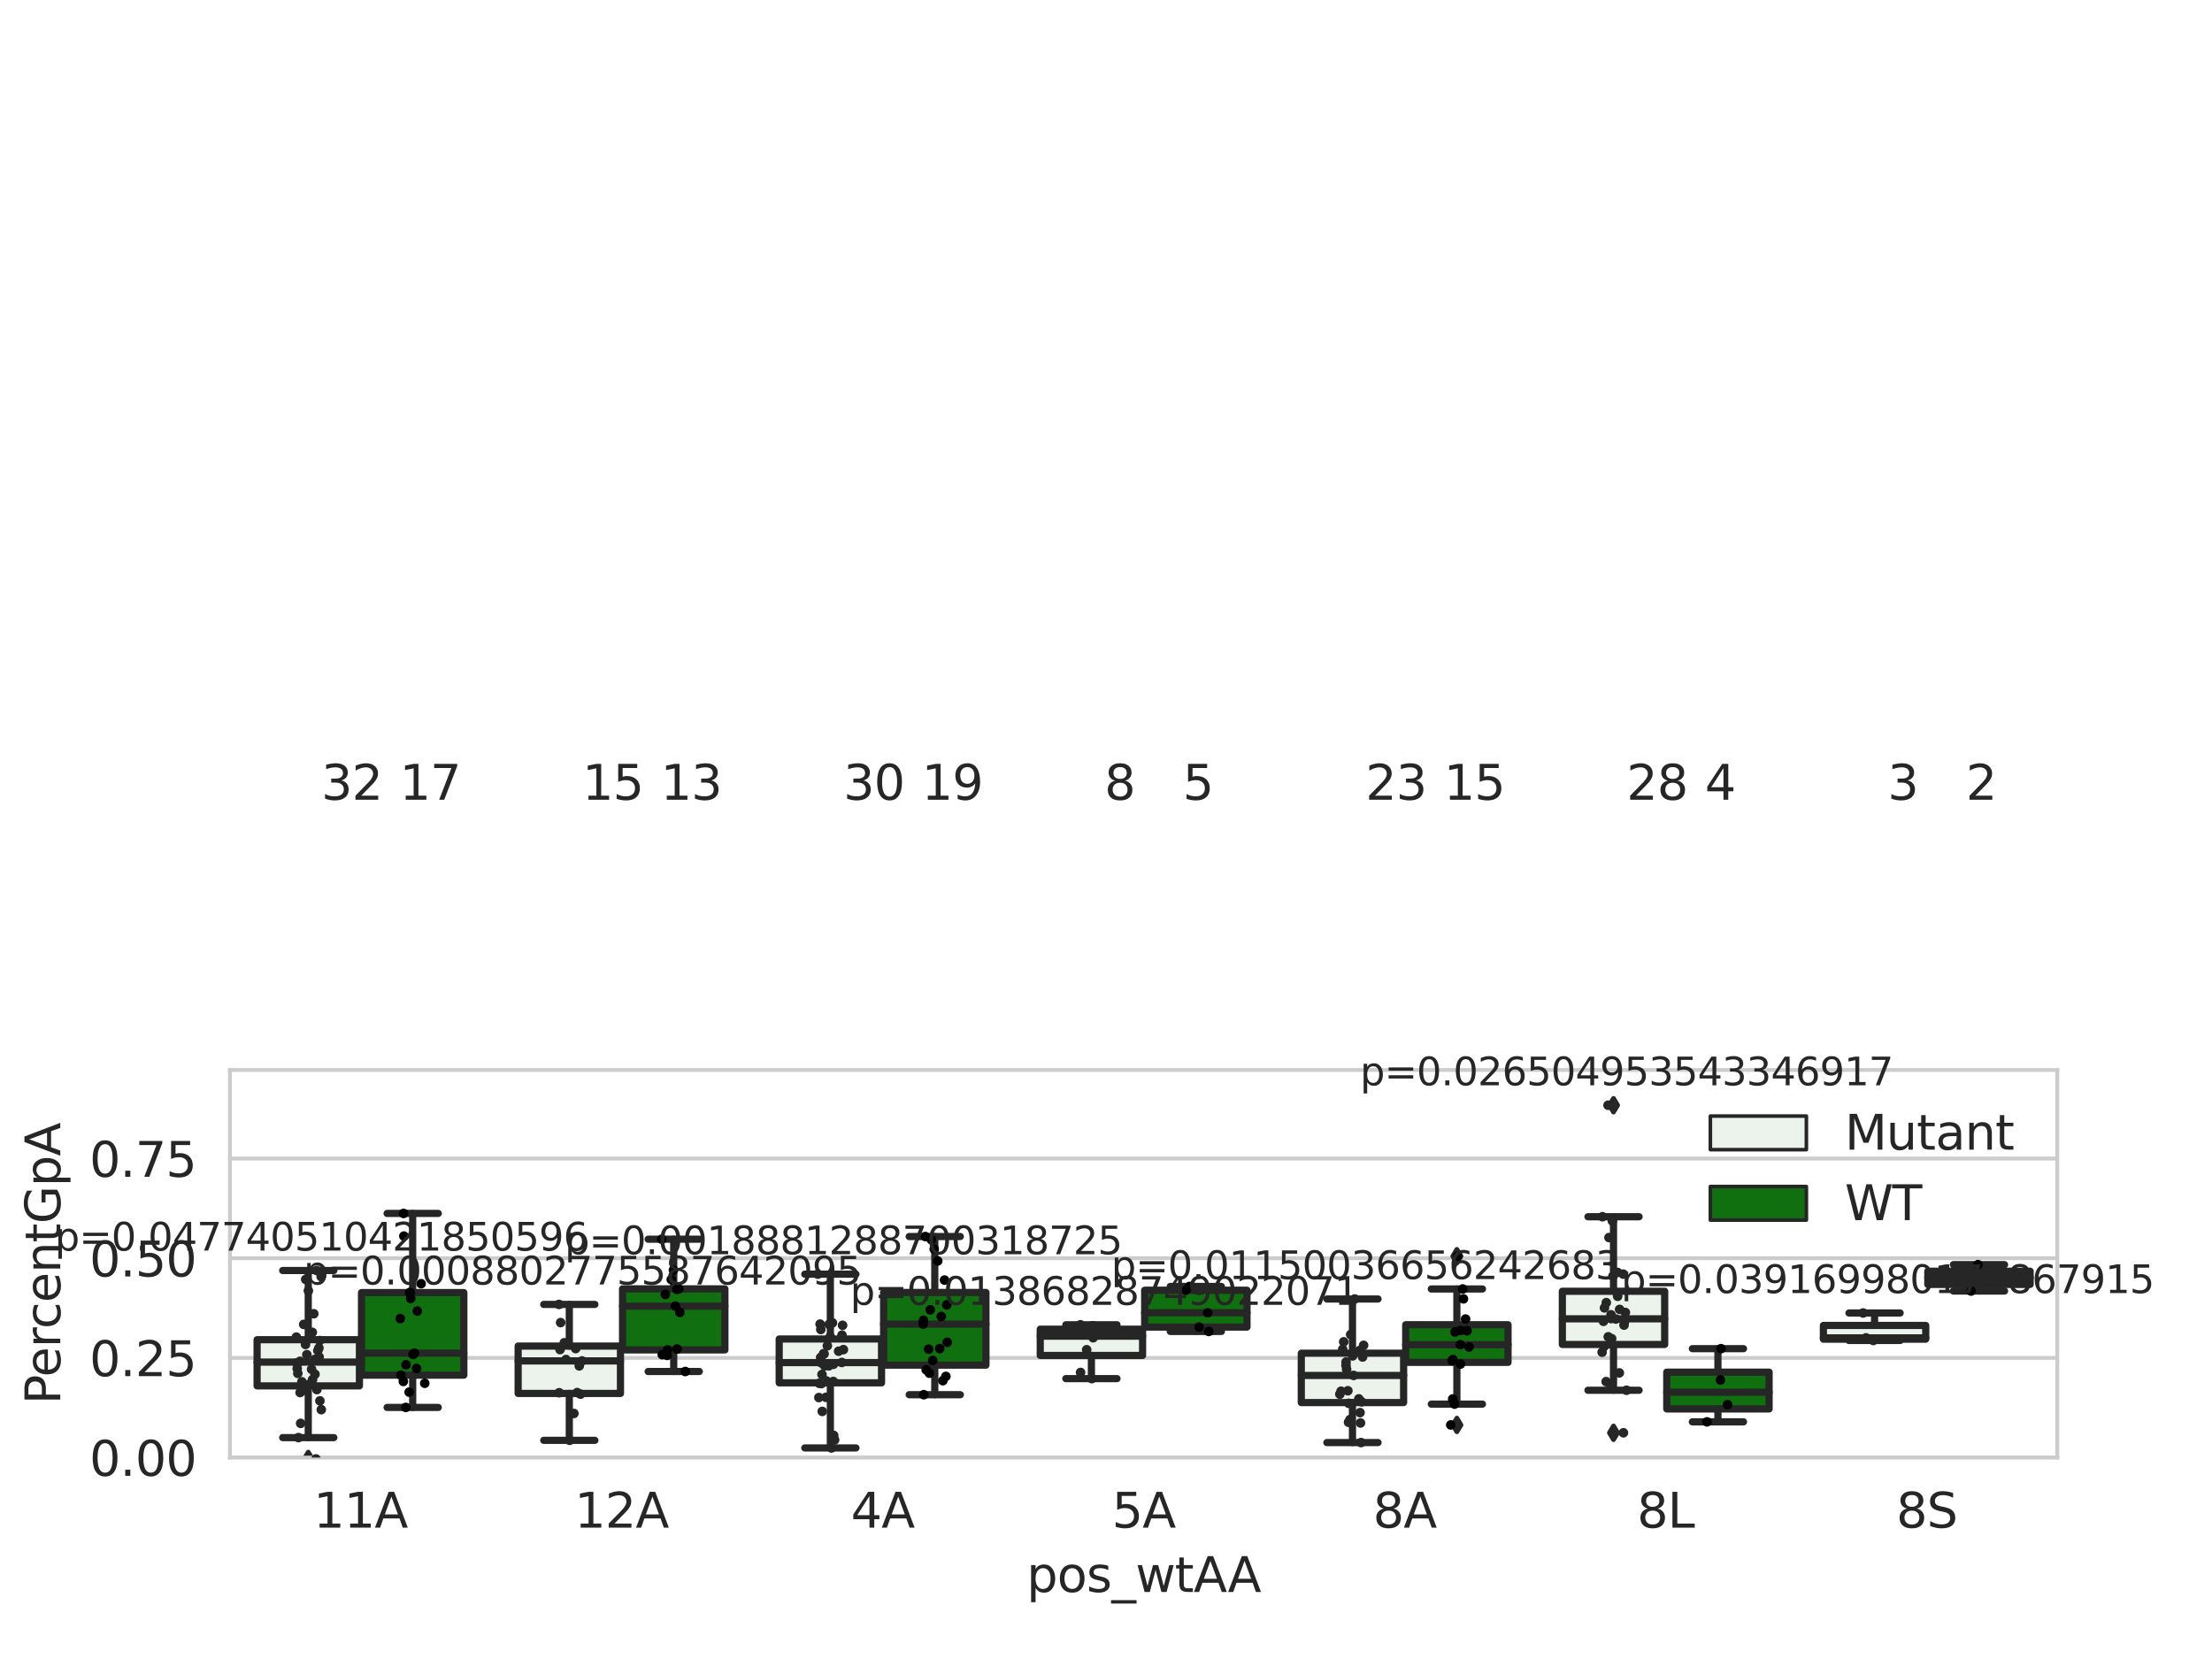 <?xml version="1.0" encoding="utf-8" standalone="no"?>
<!DOCTYPE svg PUBLIC "-//W3C//DTD SVG 1.1//EN"
  "http://www.w3.org/Graphics/SVG/1.1/DTD/svg11.dtd">
<svg xmlns:xlink="http://www.w3.org/1999/xlink" width="460.8pt" height="345.6pt" viewBox="0 0 460.8 345.6" xmlns="http://www.w3.org/2000/svg" version="1.1">
 <defs>
  <style type="text/css">*{stroke-linejoin: round; stroke-linecap: butt}</style>
 </defs>
 <g id="figure_1">
  <g id="patch_1">
   <path d="M 0 345.6 
L 460.8 345.6 
L 460.8 0 
L 0 0 
z
" style="fill: #ffffff"/>
  </g>
  <g id="axes_1">
   <g id="patch_2">
    <path d="M 47.901 303.64 
L 428.573 303.64 
L 428.573 222.896 
L 47.901 222.896 
z
" style="fill: #ffffff"/>
   </g>
   <g id="matplotlib.axis_1">
    <g id="xtick_1">
     <g id="text_1">
      <!-- 11A -->
      <g style="fill: #262626" transform="translate(65.309 318.238)scale(0.1 -0.1)">
       <defs>
        <path id="DejaVuSans-31" d="M 794 531 
L 1825 531 
L 1825 4091 
L 703 3866 
L 703 4441 
L 1819 4666 
L 2450 4666 
L 2450 531 
L 3481 531 
L 3481 0 
L 794 0 
L 794 531 
z
" transform="scale(0.016)"/>
        <path id="DejaVuSans-41" d="M 2188 4044 
L 1331 1722 
L 3047 1722 
L 2188 4044 
z
M 1831 4666 
L 2547 4666 
L 4325 0 
L 3669 0 
L 3244 1197 
L 1141 1197 
L 716 0 
L 50 0 
L 1831 4666 
z
" transform="scale(0.016)"/>
       </defs>
       <use xlink:href="#DejaVuSans-31"/>
       <use xlink:href="#DejaVuSans-31" x="63.623"/>
       <use xlink:href="#DejaVuSans-41" x="127.246"/>
      </g>
     </g>
    </g>
    <g id="xtick_2">
     <g id="text_2">
      <!-- 12A -->
      <g style="fill: #262626" transform="translate(119.691 318.238)scale(0.1 -0.1)">
       <defs>
        <path id="DejaVuSans-32" d="M 1228 531 
L 3431 531 
L 3431 0 
L 469 0 
L 469 531 
Q 828 903 1448 1529 
Q 2069 2156 2228 2338 
Q 2531 2678 2651 2914 
Q 2772 3150 2772 3378 
Q 2772 3750 2511 3984 
Q 2250 4219 1831 4219 
Q 1534 4219 1204 4116 
Q 875 4013 500 3803 
L 500 4441 
Q 881 4594 1212 4672 
Q 1544 4750 1819 4750 
Q 2544 4750 2975 4387 
Q 3406 4025 3406 3419 
Q 3406 3131 3298 2873 
Q 3191 2616 2906 2266 
Q 2828 2175 2409 1742 
Q 1991 1309 1228 531 
z
" transform="scale(0.016)"/>
       </defs>
       <use xlink:href="#DejaVuSans-31"/>
       <use xlink:href="#DejaVuSans-32" x="63.623"/>
       <use xlink:href="#DejaVuSans-41" x="127.246"/>
      </g>
     </g>
    </g>
    <g id="xtick_3">
     <g id="text_3">
      <!-- 4A -->
      <g style="fill: #262626" transform="translate(177.254 318.238)scale(0.1 -0.1)">
       <defs>
        <path id="DejaVuSans-34" d="M 2419 4116 
L 825 1625 
L 2419 1625 
L 2419 4116 
z
M 2253 4666 
L 3047 4666 
L 3047 1625 
L 3713 1625 
L 3713 1100 
L 3047 1100 
L 3047 0 
L 2419 0 
L 2419 1100 
L 313 1100 
L 313 1709 
L 2253 4666 
z
" transform="scale(0.016)"/>
       </defs>
       <use xlink:href="#DejaVuSans-34"/>
       <use xlink:href="#DejaVuSans-41" x="63.623"/>
      </g>
     </g>
    </g>
    <g id="xtick_4">
     <g id="text_4">
      <!-- 5A -->
      <g style="fill: #262626" transform="translate(231.636 318.238)scale(0.1 -0.1)">
       <defs>
        <path id="DejaVuSans-35" d="M 691 4666 
L 3169 4666 
L 3169 4134 
L 1269 4134 
L 1269 2991 
Q 1406 3038 1543 3061 
Q 1681 3084 1819 3084 
Q 2600 3084 3056 2656 
Q 3513 2228 3513 1497 
Q 3513 744 3044 326 
Q 2575 -91 1722 -91 
Q 1428 -91 1123 -41 
Q 819 9 494 109 
L 494 744 
Q 775 591 1075 516 
Q 1375 441 1709 441 
Q 2250 441 2565 725 
Q 2881 1009 2881 1497 
Q 2881 1984 2565 2268 
Q 2250 2553 1709 2553 
Q 1456 2553 1204 2497 
Q 953 2441 691 2322 
L 691 4666 
z
" transform="scale(0.016)"/>
       </defs>
       <use xlink:href="#DejaVuSans-35"/>
       <use xlink:href="#DejaVuSans-41" x="63.623"/>
      </g>
     </g>
    </g>
    <g id="xtick_5">
     <g id="text_5">
      <!-- 8A -->
      <g style="fill: #262626" transform="translate(286.017 318.238)scale(0.1 -0.1)">
       <defs>
        <path id="DejaVuSans-38" d="M 2034 2216 
Q 1584 2216 1326 1975 
Q 1069 1734 1069 1313 
Q 1069 891 1326 650 
Q 1584 409 2034 409 
Q 2484 409 2743 651 
Q 3003 894 3003 1313 
Q 3003 1734 2745 1975 
Q 2488 2216 2034 2216 
z
M 1403 2484 
Q 997 2584 770 2862 
Q 544 3141 544 3541 
Q 544 4100 942 4425 
Q 1341 4750 2034 4750 
Q 2731 4750 3128 4425 
Q 3525 4100 3525 3541 
Q 3525 3141 3298 2862 
Q 3072 2584 2669 2484 
Q 3125 2378 3379 2068 
Q 3634 1759 3634 1313 
Q 3634 634 3220 271 
Q 2806 -91 2034 -91 
Q 1263 -91 848 271 
Q 434 634 434 1313 
Q 434 1759 690 2068 
Q 947 2378 1403 2484 
z
M 1172 3481 
Q 1172 3119 1398 2916 
Q 1625 2713 2034 2713 
Q 2441 2713 2670 2916 
Q 2900 3119 2900 3481 
Q 2900 3844 2670 4047 
Q 2441 4250 2034 4250 
Q 1625 4250 1398 4047 
Q 1172 3844 1172 3481 
z
" transform="scale(0.016)"/>
       </defs>
       <use xlink:href="#DejaVuSans-38"/>
       <use xlink:href="#DejaVuSans-41" x="63.623"/>
      </g>
     </g>
    </g>
    <g id="xtick_6">
     <g id="text_6">
      <!-- 8L -->
      <g style="fill: #262626" transform="translate(341.033 318.238)scale(0.1 -0.1)">
       <defs>
        <path id="DejaVuSans-4c" d="M 628 4666 
L 1259 4666 
L 1259 531 
L 3531 531 
L 3531 0 
L 628 0 
L 628 4666 
z
" transform="scale(0.016)"/>
       </defs>
       <use xlink:href="#DejaVuSans-38"/>
       <use xlink:href="#DejaVuSans-4c" x="63.623"/>
      </g>
     </g>
    </g>
    <g id="xtick_7">
     <g id="text_7">
      <!-- 8S -->
      <g style="fill: #262626" transform="translate(395.027 318.238)scale(0.1 -0.1)">
       <defs>
        <path id="DejaVuSans-53" d="M 3425 4513 
L 3425 3897 
Q 3066 4069 2747 4153 
Q 2428 4238 2131 4238 
Q 1616 4238 1336 4038 
Q 1056 3838 1056 3469 
Q 1056 3159 1242 3001 
Q 1428 2844 1947 2747 
L 2328 2669 
Q 3034 2534 3370 2195 
Q 3706 1856 3706 1288 
Q 3706 609 3251 259 
Q 2797 -91 1919 -91 
Q 1588 -91 1214 -16 
Q 841 59 441 206 
L 441 856 
Q 825 641 1194 531 
Q 1563 422 1919 422 
Q 2459 422 2753 634 
Q 3047 847 3047 1241 
Q 3047 1584 2836 1778 
Q 2625 1972 2144 2069 
L 1759 2144 
Q 1053 2284 737 2584 
Q 422 2884 422 3419 
Q 422 4038 858 4394 
Q 1294 4750 2059 4750 
Q 2388 4750 2728 4690 
Q 3069 4631 3425 4513 
z
" transform="scale(0.016)"/>
       </defs>
       <use xlink:href="#DejaVuSans-38"/>
       <use xlink:href="#DejaVuSans-53" x="63.623"/>
      </g>
     </g>
    </g>
    <g id="text_8">
     <!-- pos_wtAA -->
     <g style="fill: #262626" transform="translate(213.871 331.638)scale(0.1 -0.1)">
      <defs>
       <path id="DejaVuSans-70" d="M 1159 525 
L 1159 -1331 
L 581 -1331 
L 581 3500 
L 1159 3500 
L 1159 2969 
Q 1341 3281 1617 3432 
Q 1894 3584 2278 3584 
Q 2916 3584 3314 3078 
Q 3713 2572 3713 1747 
Q 3713 922 3314 415 
Q 2916 -91 2278 -91 
Q 1894 -91 1617 61 
Q 1341 213 1159 525 
z
M 3116 1747 
Q 3116 2381 2855 2742 
Q 2594 3103 2138 3103 
Q 1681 3103 1420 2742 
Q 1159 2381 1159 1747 
Q 1159 1113 1420 752 
Q 1681 391 2138 391 
Q 2594 391 2855 752 
Q 3116 1113 3116 1747 
z
" transform="scale(0.016)"/>
       <path id="DejaVuSans-6f" d="M 1959 3097 
Q 1497 3097 1228 2736 
Q 959 2375 959 1747 
Q 959 1119 1226 758 
Q 1494 397 1959 397 
Q 2419 397 2687 759 
Q 2956 1122 2956 1747 
Q 2956 2369 2687 2733 
Q 2419 3097 1959 3097 
z
M 1959 3584 
Q 2709 3584 3137 3096 
Q 3566 2609 3566 1747 
Q 3566 888 3137 398 
Q 2709 -91 1959 -91 
Q 1206 -91 779 398 
Q 353 888 353 1747 
Q 353 2609 779 3096 
Q 1206 3584 1959 3584 
z
" transform="scale(0.016)"/>
       <path id="DejaVuSans-73" d="M 2834 3397 
L 2834 2853 
Q 2591 2978 2328 3040 
Q 2066 3103 1784 3103 
Q 1356 3103 1142 2972 
Q 928 2841 928 2578 
Q 928 2378 1081 2264 
Q 1234 2150 1697 2047 
L 1894 2003 
Q 2506 1872 2764 1633 
Q 3022 1394 3022 966 
Q 3022 478 2636 193 
Q 2250 -91 1575 -91 
Q 1294 -91 989 -36 
Q 684 19 347 128 
L 347 722 
Q 666 556 975 473 
Q 1284 391 1588 391 
Q 1994 391 2212 530 
Q 2431 669 2431 922 
Q 2431 1156 2273 1281 
Q 2116 1406 1581 1522 
L 1381 1569 
Q 847 1681 609 1914 
Q 372 2147 372 2553 
Q 372 3047 722 3315 
Q 1072 3584 1716 3584 
Q 2034 3584 2315 3537 
Q 2597 3491 2834 3397 
z
" transform="scale(0.016)"/>
       <path id="DejaVuSans-5f" d="M 3263 -1063 
L 3263 -1509 
L -63 -1509 
L -63 -1063 
L 3263 -1063 
z
" transform="scale(0.016)"/>
       <path id="DejaVuSans-77" d="M 269 3500 
L 844 3500 
L 1563 769 
L 2278 3500 
L 2956 3500 
L 3675 769 
L 4391 3500 
L 4966 3500 
L 4050 0 
L 3372 0 
L 2619 2869 
L 1863 0 
L 1184 0 
L 269 3500 
z
" transform="scale(0.016)"/>
       <path id="DejaVuSans-74" d="M 1172 4494 
L 1172 3500 
L 2356 3500 
L 2356 3053 
L 1172 3053 
L 1172 1153 
Q 1172 725 1289 603 
Q 1406 481 1766 481 
L 2356 481 
L 2356 0 
L 1766 0 
Q 1100 0 847 248 
Q 594 497 594 1153 
L 594 3053 
L 172 3053 
L 172 3500 
L 594 3500 
L 594 4494 
L 1172 4494 
z
" transform="scale(0.016)"/>
      </defs>
      <use xlink:href="#DejaVuSans-70"/>
      <use xlink:href="#DejaVuSans-6f" x="63.477"/>
      <use xlink:href="#DejaVuSans-73" x="124.658"/>
      <use xlink:href="#DejaVuSans-5f" x="176.758"/>
      <use xlink:href="#DejaVuSans-77" x="226.758"/>
      <use xlink:href="#DejaVuSans-74" x="308.545"/>
      <use xlink:href="#DejaVuSans-41" x="347.754"/>
      <use xlink:href="#DejaVuSans-41" x="418.912"/>
     </g>
    </g>
   </g>
   <g id="matplotlib.axis_2">
    <g id="ytick_1">
     <g id="line2d_1">
      <path d="M 47.901 303.64 
L 428.573 303.64 
" clip-path="url(#p8708e5412f)" style="fill: none; stroke: #cccccc; stroke-width: 0.8; stroke-linecap: round"/>
     </g>
     <g id="text_9">
      <!-- 0.00 -->
      <g style="fill: #262626" transform="translate(18.635 307.439)scale(0.1 -0.1)">
       <defs>
        <path id="DejaVuSans-30" d="M 2034 4250 
Q 1547 4250 1301 3770 
Q 1056 3291 1056 2328 
Q 1056 1369 1301 889 
Q 1547 409 2034 409 
Q 2525 409 2770 889 
Q 3016 1369 3016 2328 
Q 3016 3291 2770 3770 
Q 2525 4250 2034 4250 
z
M 2034 4750 
Q 2819 4750 3233 4129 
Q 3647 3509 3647 2328 
Q 3647 1150 3233 529 
Q 2819 -91 2034 -91 
Q 1250 -91 836 529 
Q 422 1150 422 2328 
Q 422 3509 836 4129 
Q 1250 4750 2034 4750 
z
" transform="scale(0.016)"/>
        <path id="DejaVuSans-2e" d="M 684 794 
L 1344 794 
L 1344 0 
L 684 0 
L 684 794 
z
" transform="scale(0.016)"/>
       </defs>
       <use xlink:href="#DejaVuSans-30"/>
       <use xlink:href="#DejaVuSans-2e" x="63.623"/>
       <use xlink:href="#DejaVuSans-30" x="95.41"/>
       <use xlink:href="#DejaVuSans-30" x="159.033"/>
      </g>
     </g>
    </g>
    <g id="ytick_2">
     <g id="line2d_2">
      <path d="M 47.901 282.876 
L 428.573 282.876 
" clip-path="url(#p8708e5412f)" style="fill: none; stroke: #cccccc; stroke-width: 0.8; stroke-linecap: round"/>
     </g>
     <g id="text_10">
      <!-- 0.25 -->
      <g style="fill: #262626" transform="translate(18.635 286.676)scale(0.1 -0.1)">
       <use xlink:href="#DejaVuSans-30"/>
       <use xlink:href="#DejaVuSans-2e" x="63.623"/>
       <use xlink:href="#DejaVuSans-32" x="95.41"/>
       <use xlink:href="#DejaVuSans-35" x="159.033"/>
      </g>
     </g>
    </g>
    <g id="ytick_3">
     <g id="line2d_3">
      <path d="M 47.901 262.113 
L 428.573 262.113 
" clip-path="url(#p8708e5412f)" style="fill: none; stroke: #cccccc; stroke-width: 0.8; stroke-linecap: round"/>
     </g>
     <g id="text_11">
      <!-- 0.50 -->
      <g style="fill: #262626" transform="translate(18.635 265.912)scale(0.1 -0.1)">
       <use xlink:href="#DejaVuSans-30"/>
       <use xlink:href="#DejaVuSans-2e" x="63.623"/>
       <use xlink:href="#DejaVuSans-35" x="95.41"/>
       <use xlink:href="#DejaVuSans-30" x="159.033"/>
      </g>
     </g>
    </g>
    <g id="ytick_4">
     <g id="line2d_4">
      <path d="M 47.901 241.349 
L 428.573 241.349 
" clip-path="url(#p8708e5412f)" style="fill: none; stroke: #cccccc; stroke-width: 0.8; stroke-linecap: round"/>
     </g>
     <g id="text_12">
      <!-- 0.75 -->
      <g style="fill: #262626" transform="translate(18.635 245.148)scale(0.1 -0.1)">
       <defs>
        <path id="DejaVuSans-37" d="M 525 4666 
L 3525 4666 
L 3525 4397 
L 1831 0 
L 1172 0 
L 2766 4134 
L 525 4134 
L 525 4666 
z
" transform="scale(0.016)"/>
       </defs>
       <use xlink:href="#DejaVuSans-30"/>
       <use xlink:href="#DejaVuSans-2e" x="63.623"/>
       <use xlink:href="#DejaVuSans-37" x="95.41"/>
       <use xlink:href="#DejaVuSans-35" x="159.033"/>
      </g>
     </g>
    </g>
    <g id="text_13">
     <!-- PercentGpA -->
     <g style="fill: #262626" transform="translate(12.556 292.545)rotate(-90)scale(0.1 -0.1)">
      <defs>
       <path id="DejaVuSans-50" d="M 1259 4147 
L 1259 2394 
L 2053 2394 
Q 2494 2394 2734 2622 
Q 2975 2850 2975 3272 
Q 2975 3691 2734 3919 
Q 2494 4147 2053 4147 
L 1259 4147 
z
M 628 4666 
L 2053 4666 
Q 2838 4666 3239 4311 
Q 3641 3956 3641 3272 
Q 3641 2581 3239 2228 
Q 2838 1875 2053 1875 
L 1259 1875 
L 1259 0 
L 628 0 
L 628 4666 
z
" transform="scale(0.016)"/>
       <path id="DejaVuSans-65" d="M 3597 1894 
L 3597 1613 
L 953 1613 
Q 991 1019 1311 708 
Q 1631 397 2203 397 
Q 2534 397 2845 478 
Q 3156 559 3463 722 
L 3463 178 
Q 3153 47 2828 -22 
Q 2503 -91 2169 -91 
Q 1331 -91 842 396 
Q 353 884 353 1716 
Q 353 2575 817 3079 
Q 1281 3584 2069 3584 
Q 2775 3584 3186 3129 
Q 3597 2675 3597 1894 
z
M 3022 2063 
Q 3016 2534 2758 2815 
Q 2500 3097 2075 3097 
Q 1594 3097 1305 2825 
Q 1016 2553 972 2059 
L 3022 2063 
z
" transform="scale(0.016)"/>
       <path id="DejaVuSans-72" d="M 2631 2963 
Q 2534 3019 2420 3045 
Q 2306 3072 2169 3072 
Q 1681 3072 1420 2755 
Q 1159 2438 1159 1844 
L 1159 0 
L 581 0 
L 581 3500 
L 1159 3500 
L 1159 2956 
Q 1341 3275 1631 3429 
Q 1922 3584 2338 3584 
Q 2397 3584 2469 3576 
Q 2541 3569 2628 3553 
L 2631 2963 
z
" transform="scale(0.016)"/>
       <path id="DejaVuSans-63" d="M 3122 3366 
L 3122 2828 
Q 2878 2963 2633 3030 
Q 2388 3097 2138 3097 
Q 1578 3097 1268 2742 
Q 959 2388 959 1747 
Q 959 1106 1268 751 
Q 1578 397 2138 397 
Q 2388 397 2633 464 
Q 2878 531 3122 666 
L 3122 134 
Q 2881 22 2623 -34 
Q 2366 -91 2075 -91 
Q 1284 -91 818 406 
Q 353 903 353 1747 
Q 353 2603 823 3093 
Q 1294 3584 2113 3584 
Q 2378 3584 2631 3529 
Q 2884 3475 3122 3366 
z
" transform="scale(0.016)"/>
       <path id="DejaVuSans-6e" d="M 3513 2113 
L 3513 0 
L 2938 0 
L 2938 2094 
Q 2938 2591 2744 2837 
Q 2550 3084 2163 3084 
Q 1697 3084 1428 2787 
Q 1159 2491 1159 1978 
L 1159 0 
L 581 0 
L 581 3500 
L 1159 3500 
L 1159 2956 
Q 1366 3272 1645 3428 
Q 1925 3584 2291 3584 
Q 2894 3584 3203 3211 
Q 3513 2838 3513 2113 
z
" transform="scale(0.016)"/>
       <path id="DejaVuSans-47" d="M 3809 666 
L 3809 1919 
L 2778 1919 
L 2778 2438 
L 4434 2438 
L 4434 434 
Q 4069 175 3628 42 
Q 3188 -91 2688 -91 
Q 1594 -91 976 548 
Q 359 1188 359 2328 
Q 359 3472 976 4111 
Q 1594 4750 2688 4750 
Q 3144 4750 3555 4637 
Q 3966 4525 4313 4306 
L 4313 3634 
Q 3963 3931 3569 4081 
Q 3175 4231 2741 4231 
Q 1884 4231 1454 3753 
Q 1025 3275 1025 2328 
Q 1025 1384 1454 906 
Q 1884 428 2741 428 
Q 3075 428 3337 486 
Q 3600 544 3809 666 
z
" transform="scale(0.016)"/>
      </defs>
      <use xlink:href="#DejaVuSans-50"/>
      <use xlink:href="#DejaVuSans-65" x="56.678"/>
      <use xlink:href="#DejaVuSans-72" x="118.201"/>
      <use xlink:href="#DejaVuSans-63" x="157.064"/>
      <use xlink:href="#DejaVuSans-65" x="212.045"/>
      <use xlink:href="#DejaVuSans-6e" x="273.568"/>
      <use xlink:href="#DejaVuSans-74" x="336.947"/>
      <use xlink:href="#DejaVuSans-47" x="376.156"/>
      <use xlink:href="#DejaVuSans-70" x="453.646"/>
      <use xlink:href="#DejaVuSans-41" x="517.123"/>
     </g>
    </g>
   </g>
   <g id="patch_3">
    <path d="M 53.557 288.706 
L 74.874 288.706 
L 74.874 279.084 
L 53.557 279.084 
L 53.557 288.706 
z
" clip-path="url(#p8708e5412f)" style="fill: #ecf2ec; stroke: #262626; stroke-width: 1.5; stroke-linejoin: miter"/>
   </g>
   <g id="patch_4">
    <path d="M 75.309 286.467 
L 96.627 286.467 
L 96.627 269.271 
L 75.309 269.271 
L 75.309 286.467 
z
" clip-path="url(#p8708e5412f)" style="fill: #107010; stroke: #262626; stroke-width: 1.5; stroke-linejoin: miter"/>
   </g>
   <g id="patch_5">
    <path d="M 107.938 290.281 
L 129.256 290.281 
L 129.256 280.415 
L 107.938 280.415 
L 107.938 290.281 
z
" clip-path="url(#p8708e5412f)" style="fill: #ecf2ec; stroke: #262626; stroke-width: 1.5; stroke-linejoin: miter"/>
   </g>
   <g id="patch_6">
    <path d="M 129.691 281.209 
L 151.009 281.209 
L 151.009 268.498 
L 129.691 268.498 
L 129.691 281.209 
z
" clip-path="url(#p8708e5412f)" style="fill: #107010; stroke: #262626; stroke-width: 1.5; stroke-linejoin: miter"/>
   </g>
   <g id="patch_7">
    <path d="M 162.32 288.072 
L 183.638 288.072 
L 183.638 278.936 
L 162.32 278.936 
L 162.32 288.072 
z
" clip-path="url(#p8708e5412f)" style="fill: #ecf2ec; stroke: #262626; stroke-width: 1.5; stroke-linejoin: miter"/>
   </g>
   <g id="patch_8">
    <path d="M 184.073 284.382 
L 205.391 284.382 
L 205.391 269.245 
L 184.073 269.245 
L 184.073 284.382 
z
" clip-path="url(#p8708e5412f)" style="fill: #107010; stroke: #262626; stroke-width: 1.5; stroke-linejoin: miter"/>
   </g>
   <g id="patch_9">
    <path d="M 216.702 282.361 
L 238.02 282.361 
L 238.02 276.893 
L 216.702 276.893 
L 216.702 282.361 
z
" clip-path="url(#p8708e5412f)" style="fill: #ecf2ec; stroke: #262626; stroke-width: 1.5; stroke-linejoin: miter"/>
   </g>
   <g id="patch_10">
    <path d="M 238.455 276.451 
L 259.772 276.451 
L 259.772 268.782 
L 238.455 268.782 
L 238.455 276.451 
z
" clip-path="url(#p8708e5412f)" style="fill: #107010; stroke: #262626; stroke-width: 1.5; stroke-linejoin: miter"/>
   </g>
   <g id="patch_11">
    <path d="M 271.084 292.18 
L 292.401 292.18 
L 292.401 281.899 
L 271.084 281.899 
L 271.084 292.18 
z
" clip-path="url(#p8708e5412f)" style="fill: #ecf2ec; stroke: #262626; stroke-width: 1.5; stroke-linejoin: miter"/>
   </g>
   <g id="patch_12">
    <path d="M 292.836 283.801 
L 314.154 283.801 
L 314.154 275.968 
L 292.836 275.968 
L 292.836 283.801 
z
" clip-path="url(#p8708e5412f)" style="fill: #107010; stroke: #262626; stroke-width: 1.5; stroke-linejoin: miter"/>
   </g>
   <g id="patch_13">
    <path d="M 325.465 280.077 
L 346.783 280.077 
L 346.783 268.995 
L 325.465 268.995 
L 325.465 280.077 
z
" clip-path="url(#p8708e5412f)" style="fill: #ecf2ec; stroke: #262626; stroke-width: 1.5; stroke-linejoin: miter"/>
   </g>
   <g id="patch_14">
    <path d="M 347.218 293.505 
L 368.536 293.505 
L 368.536 285.841 
L 347.218 285.841 
L 347.218 293.505 
z
" clip-path="url(#p8708e5412f)" style="fill: #107010; stroke: #262626; stroke-width: 1.5; stroke-linejoin: miter"/>
   </g>
   <g id="patch_15">
    <path d="M 379.847 278.974 
L 401.165 278.974 
L 401.165 276.112 
L 379.847 276.112 
L 379.847 278.974 
z
" clip-path="url(#p8708e5412f)" style="fill: #ecf2ec; stroke: #262626; stroke-width: 1.5; stroke-linejoin: miter"/>
   </g>
   <g id="patch_16">
    <path d="M 401.6 267.57 
L 422.918 267.57 
L 422.918 264.821 
L 401.6 264.821 
L 401.6 267.57 
z
" clip-path="url(#p8708e5412f)" style="fill: #107010; stroke: #262626; stroke-width: 1.5; stroke-linejoin: miter"/>
   </g>
   <g id="patch_17">
    <path d="M 75.092 303.64 
L 75.092 303.64 
L 75.092 303.64 
L 75.092 303.64 
z
" clip-path="url(#p8708e5412f)" style="fill: #ecf2ec; stroke: #262626; stroke-width: 0.75; stroke-linejoin: miter"/>
   </g>
   <g id="patch_18">
    <path d="M 75.092 303.64 
L 75.092 303.64 
L 75.092 303.64 
L 75.092 303.64 
z
" clip-path="url(#p8708e5412f)" style="fill: #107010; stroke: #262626; stroke-width: 0.75; stroke-linejoin: miter"/>
   </g>
   <g id="PathCollection_1"/>
   <g id="PathCollection_2"/>
   <g id="line2d_5">
    <path d="M 64.215 288.706 
L 64.215 299.479 
" clip-path="url(#p8708e5412f)" style="fill: none; stroke: #262626; stroke-width: 1.5; stroke-linecap: round"/>
   </g>
   <g id="line2d_6">
    <path d="M 64.215 279.084 
L 64.215 264.673 
" clip-path="url(#p8708e5412f)" style="fill: none; stroke: #262626; stroke-width: 1.5; stroke-linecap: round"/>
   </g>
   <g id="line2d_7">
    <path d="M 58.886 299.479 
L 69.545 299.479 
" clip-path="url(#p8708e5412f)" style="fill: none; stroke: #262626; stroke-width: 1.5; stroke-linecap: round"/>
   </g>
   <g id="line2d_8">
    <path d="M 58.886 264.673 
L 69.545 264.673 
" clip-path="url(#p8708e5412f)" style="fill: none; stroke: #262626; stroke-width: 1.5; stroke-linecap: round"/>
   </g>
   <g id="line2d_9">
    <defs>
     <path id="mae6f8eed2a" d="M -0 1.414 
L 0.849 0 
L 0 -1.414 
L -0.849 -0 
z
" style="stroke: #262626; stroke-linejoin: miter"/>
    </defs>
    <g clip-path="url(#p8708e5412f)">
     <use xlink:href="#mae6f8eed2a" x="64.215" y="303.927" style="fill: #262626; stroke: #262626; stroke-linejoin: miter"/>
    </g>
   </g>
   <g id="line2d_10">
    <path d="M 85.968 286.467 
L 85.968 293.195 
" clip-path="url(#p8708e5412f)" style="fill: none; stroke: #262626; stroke-width: 1.5; stroke-linecap: round"/>
   </g>
   <g id="line2d_11">
    <path d="M 85.968 269.271 
L 85.968 252.781 
" clip-path="url(#p8708e5412f)" style="fill: none; stroke: #262626; stroke-width: 1.5; stroke-linecap: round"/>
   </g>
   <g id="line2d_12">
    <path d="M 80.639 293.195 
L 91.298 293.195 
" clip-path="url(#p8708e5412f)" style="fill: none; stroke: #262626; stroke-width: 1.5; stroke-linecap: round"/>
   </g>
   <g id="line2d_13">
    <path d="M 80.639 252.781 
L 91.298 252.781 
" clip-path="url(#p8708e5412f)" style="fill: none; stroke: #262626; stroke-width: 1.5; stroke-linecap: round"/>
   </g>
   <g id="line2d_14"/>
   <g id="line2d_15">
    <path d="M 118.597 290.281 
L 118.597 300.046 
" clip-path="url(#p8708e5412f)" style="fill: none; stroke: #262626; stroke-width: 1.5; stroke-linecap: round"/>
   </g>
   <g id="line2d_16">
    <path d="M 118.597 280.415 
L 118.597 271.735 
" clip-path="url(#p8708e5412f)" style="fill: none; stroke: #262626; stroke-width: 1.5; stroke-linecap: round"/>
   </g>
   <g id="line2d_17">
    <path d="M 113.268 300.046 
L 123.927 300.046 
" clip-path="url(#p8708e5412f)" style="fill: none; stroke: #262626; stroke-width: 1.5; stroke-linecap: round"/>
   </g>
   <g id="line2d_18">
    <path d="M 113.268 271.735 
L 123.927 271.735 
" clip-path="url(#p8708e5412f)" style="fill: none; stroke: #262626; stroke-width: 1.5; stroke-linecap: round"/>
   </g>
   <g id="line2d_19">
    <g clip-path="url(#p8708e5412f)">
     <use xlink:href="#mae6f8eed2a" x="118.597" y="308.279" style="fill: #262626; stroke: #262626; stroke-linejoin: miter"/>
    </g>
   </g>
   <g id="line2d_20">
    <path d="M 140.35 281.209 
L 140.35 285.71 
" clip-path="url(#p8708e5412f)" style="fill: none; stroke: #262626; stroke-width: 1.5; stroke-linecap: round"/>
   </g>
   <g id="line2d_21">
    <path d="M 140.35 268.498 
L 140.35 258.15 
" clip-path="url(#p8708e5412f)" style="fill: none; stroke: #262626; stroke-width: 1.5; stroke-linecap: round"/>
   </g>
   <g id="line2d_22">
    <path d="M 135.021 285.71 
L 145.679 285.71 
" clip-path="url(#p8708e5412f)" style="fill: none; stroke: #262626; stroke-width: 1.5; stroke-linecap: round"/>
   </g>
   <g id="line2d_23">
    <path d="M 135.021 258.15 
L 145.679 258.15 
" clip-path="url(#p8708e5412f)" style="fill: none; stroke: #262626; stroke-width: 1.5; stroke-linecap: round"/>
   </g>
   <g id="line2d_24"/>
   <g id="line2d_25">
    <path d="M 172.979 288.072 
L 172.979 301.63 
" clip-path="url(#p8708e5412f)" style="fill: none; stroke: #262626; stroke-width: 1.5; stroke-linecap: round"/>
   </g>
   <g id="line2d_26">
    <path d="M 172.979 278.936 
L 172.979 265.43 
" clip-path="url(#p8708e5412f)" style="fill: none; stroke: #262626; stroke-width: 1.5; stroke-linecap: round"/>
   </g>
   <g id="line2d_27">
    <path d="M 167.65 301.63 
L 178.308 301.63 
" clip-path="url(#p8708e5412f)" style="fill: none; stroke: #262626; stroke-width: 1.5; stroke-linecap: round"/>
   </g>
   <g id="line2d_28">
    <path d="M 167.65 265.43 
L 178.308 265.43 
" clip-path="url(#p8708e5412f)" style="fill: none; stroke: #262626; stroke-width: 1.5; stroke-linecap: round"/>
   </g>
   <g id="line2d_29"/>
   <g id="line2d_30">
    <path d="M 194.732 284.382 
L 194.732 290.543 
" clip-path="url(#p8708e5412f)" style="fill: none; stroke: #262626; stroke-width: 1.5; stroke-linecap: round"/>
   </g>
   <g id="line2d_31">
    <path d="M 194.732 269.245 
L 194.732 257.591 
" clip-path="url(#p8708e5412f)" style="fill: none; stroke: #262626; stroke-width: 1.5; stroke-linecap: round"/>
   </g>
   <g id="line2d_32">
    <path d="M 189.402 290.543 
L 200.061 290.543 
" clip-path="url(#p8708e5412f)" style="fill: none; stroke: #262626; stroke-width: 1.5; stroke-linecap: round"/>
   </g>
   <g id="line2d_33">
    <path d="M 189.402 257.591 
L 200.061 257.591 
" clip-path="url(#p8708e5412f)" style="fill: none; stroke: #262626; stroke-width: 1.5; stroke-linecap: round"/>
   </g>
   <g id="line2d_34"/>
   <g id="line2d_35">
    <path d="M 227.361 282.361 
L 227.361 287.191 
" clip-path="url(#p8708e5412f)" style="fill: none; stroke: #262626; stroke-width: 1.5; stroke-linecap: round"/>
   </g>
   <g id="line2d_36">
    <path d="M 227.361 276.893 
L 227.361 275.978 
" clip-path="url(#p8708e5412f)" style="fill: none; stroke: #262626; stroke-width: 1.5; stroke-linecap: round"/>
   </g>
   <g id="line2d_37">
    <path d="M 222.031 287.191 
L 232.69 287.191 
" clip-path="url(#p8708e5412f)" style="fill: none; stroke: #262626; stroke-width: 1.5; stroke-linecap: round"/>
   </g>
   <g id="line2d_38">
    <path d="M 222.031 275.978 
L 232.69 275.978 
" clip-path="url(#p8708e5412f)" style="fill: none; stroke: #262626; stroke-width: 1.5; stroke-linecap: round"/>
   </g>
   <g id="line2d_39"/>
   <g id="line2d_40">
    <path d="M 249.113 276.451 
L 249.113 277.361 
" clip-path="url(#p8708e5412f)" style="fill: none; stroke: #262626; stroke-width: 1.5; stroke-linecap: round"/>
   </g>
   <g id="line2d_41">
    <path d="M 249.113 268.782 
L 249.113 267.995 
" clip-path="url(#p8708e5412f)" style="fill: none; stroke: #262626; stroke-width: 1.5; stroke-linecap: round"/>
   </g>
   <g id="line2d_42">
    <path d="M 243.784 277.361 
L 254.443 277.361 
" clip-path="url(#p8708e5412f)" style="fill: none; stroke: #262626; stroke-width: 1.5; stroke-linecap: round"/>
   </g>
   <g id="line2d_43">
    <path d="M 243.784 267.995 
L 254.443 267.995 
" clip-path="url(#p8708e5412f)" style="fill: none; stroke: #262626; stroke-width: 1.5; stroke-linecap: round"/>
   </g>
   <g id="line2d_44"/>
   <g id="line2d_45">
    <path d="M 281.743 292.18 
L 281.743 300.512 
" clip-path="url(#p8708e5412f)" style="fill: none; stroke: #262626; stroke-width: 1.5; stroke-linecap: round"/>
   </g>
   <g id="line2d_46">
    <path d="M 281.743 281.899 
L 281.743 270.603 
" clip-path="url(#p8708e5412f)" style="fill: none; stroke: #262626; stroke-width: 1.5; stroke-linecap: round"/>
   </g>
   <g id="line2d_47">
    <path d="M 276.413 300.512 
L 287.072 300.512 
" clip-path="url(#p8708e5412f)" style="fill: none; stroke: #262626; stroke-width: 1.5; stroke-linecap: round"/>
   </g>
   <g id="line2d_48">
    <path d="M 276.413 270.603 
L 287.072 270.603 
" clip-path="url(#p8708e5412f)" style="fill: none; stroke: #262626; stroke-width: 1.5; stroke-linecap: round"/>
   </g>
   <g id="line2d_49"/>
   <g id="line2d_50">
    <path d="M 303.495 283.801 
L 303.495 292.505 
" clip-path="url(#p8708e5412f)" style="fill: none; stroke: #262626; stroke-width: 1.5; stroke-linecap: round"/>
   </g>
   <g id="line2d_51">
    <path d="M 303.495 275.968 
L 303.495 268.515 
" clip-path="url(#p8708e5412f)" style="fill: none; stroke: #262626; stroke-width: 1.5; stroke-linecap: round"/>
   </g>
   <g id="line2d_52">
    <path d="M 298.166 292.505 
L 308.825 292.505 
" clip-path="url(#p8708e5412f)" style="fill: none; stroke: #262626; stroke-width: 1.5; stroke-linecap: round"/>
   </g>
   <g id="line2d_53">
    <path d="M 298.166 268.515 
L 308.825 268.515 
" clip-path="url(#p8708e5412f)" style="fill: none; stroke: #262626; stroke-width: 1.5; stroke-linecap: round"/>
   </g>
   <g id="line2d_54">
    <g clip-path="url(#p8708e5412f)">
     <use xlink:href="#mae6f8eed2a" x="303.495" y="296.842" style="fill: #262626; stroke: #262626; stroke-linejoin: miter"/>
     <use xlink:href="#mae6f8eed2a" x="303.495" y="261.687" style="fill: #262626; stroke: #262626; stroke-linejoin: miter"/>
    </g>
   </g>
   <g id="line2d_55">
    <path d="M 336.124 280.077 
L 336.124 289.615 
" clip-path="url(#p8708e5412f)" style="fill: none; stroke: #262626; stroke-width: 1.5; stroke-linecap: round"/>
   </g>
   <g id="line2d_56">
    <path d="M 336.124 268.995 
L 336.124 253.471 
" clip-path="url(#p8708e5412f)" style="fill: none; stroke: #262626; stroke-width: 1.5; stroke-linecap: round"/>
   </g>
   <g id="line2d_57">
    <path d="M 330.795 289.615 
L 341.454 289.615 
" clip-path="url(#p8708e5412f)" style="fill: none; stroke: #262626; stroke-width: 1.5; stroke-linecap: round"/>
   </g>
   <g id="line2d_58">
    <path d="M 330.795 253.471 
L 341.454 253.471 
" clip-path="url(#p8708e5412f)" style="fill: none; stroke: #262626; stroke-width: 1.5; stroke-linecap: round"/>
   </g>
   <g id="line2d_59">
    <g clip-path="url(#p8708e5412f)">
     <use xlink:href="#mae6f8eed2a" x="336.124" y="298.48" style="fill: #262626; stroke: #262626; stroke-linejoin: miter"/>
     <use xlink:href="#mae6f8eed2a" x="336.124" y="230.237" style="fill: #262626; stroke: #262626; stroke-linejoin: miter"/>
    </g>
   </g>
   <g id="line2d_60">
    <path d="M 357.877 293.505 
L 357.877 296.196 
" clip-path="url(#p8708e5412f)" style="fill: none; stroke: #262626; stroke-width: 1.5; stroke-linecap: round"/>
   </g>
   <g id="line2d_61">
    <path d="M 357.877 285.841 
L 357.877 280.952 
" clip-path="url(#p8708e5412f)" style="fill: none; stroke: #262626; stroke-width: 1.5; stroke-linecap: round"/>
   </g>
   <g id="line2d_62">
    <path d="M 352.548 296.196 
L 363.206 296.196 
" clip-path="url(#p8708e5412f)" style="fill: none; stroke: #262626; stroke-width: 1.5; stroke-linecap: round"/>
   </g>
   <g id="line2d_63">
    <path d="M 352.548 280.952 
L 363.206 280.952 
" clip-path="url(#p8708e5412f)" style="fill: none; stroke: #262626; stroke-width: 1.5; stroke-linecap: round"/>
   </g>
   <g id="line2d_64"/>
   <g id="line2d_65">
    <path d="M 390.506 278.974 
L 390.506 279.245 
" clip-path="url(#p8708e5412f)" style="fill: none; stroke: #262626; stroke-width: 1.5; stroke-linecap: round"/>
   </g>
   <g id="line2d_66">
    <path d="M 390.506 276.112 
L 390.506 273.521 
" clip-path="url(#p8708e5412f)" style="fill: none; stroke: #262626; stroke-width: 1.5; stroke-linecap: round"/>
   </g>
   <g id="line2d_67">
    <path d="M 385.177 279.245 
L 395.835 279.245 
" clip-path="url(#p8708e5412f)" style="fill: none; stroke: #262626; stroke-width: 1.5; stroke-linecap: round"/>
   </g>
   <g id="line2d_68">
    <path d="M 385.177 273.521 
L 395.835 273.521 
" clip-path="url(#p8708e5412f)" style="fill: none; stroke: #262626; stroke-width: 1.5; stroke-linecap: round"/>
   </g>
   <g id="line2d_69"/>
   <g id="line2d_70">
    <path d="M 412.259 267.57 
L 412.259 268.944 
" clip-path="url(#p8708e5412f)" style="fill: none; stroke: #262626; stroke-width: 1.5; stroke-linecap: round"/>
   </g>
   <g id="line2d_71">
    <path d="M 412.259 264.821 
L 412.259 263.447 
" clip-path="url(#p8708e5412f)" style="fill: none; stroke: #262626; stroke-width: 1.5; stroke-linecap: round"/>
   </g>
   <g id="line2d_72">
    <path d="M 406.929 268.944 
L 417.588 268.944 
" clip-path="url(#p8708e5412f)" style="fill: none; stroke: #262626; stroke-width: 1.5; stroke-linecap: round"/>
   </g>
   <g id="line2d_73">
    <path d="M 406.929 263.447 
L 417.588 263.447 
" clip-path="url(#p8708e5412f)" style="fill: none; stroke: #262626; stroke-width: 1.5; stroke-linecap: round"/>
   </g>
   <g id="line2d_74"/>
   <g id="line2d_75">
    <path d="M 53.557 283.748 
L 74.874 283.748 
" clip-path="url(#p8708e5412f)" style="fill: none; stroke: #262626; stroke-width: 1.5; stroke-linecap: round"/>
   </g>
   <g id="line2d_76">
    <path d="M 75.309 281.887 
L 96.627 281.887 
" clip-path="url(#p8708e5412f)" style="fill: none; stroke: #262626; stroke-width: 1.5; stroke-linecap: round"/>
   </g>
   <g id="line2d_77">
    <path d="M 107.938 283.503 
L 129.256 283.503 
" clip-path="url(#p8708e5412f)" style="fill: none; stroke: #262626; stroke-width: 1.5; stroke-linecap: round"/>
   </g>
   <g id="line2d_78">
    <path d="M 129.691 272.088 
L 151.009 272.088 
" clip-path="url(#p8708e5412f)" style="fill: none; stroke: #262626; stroke-width: 1.5; stroke-linecap: round"/>
   </g>
   <g id="line2d_79">
    <path d="M 162.32 283.852 
L 183.638 283.852 
" clip-path="url(#p8708e5412f)" style="fill: none; stroke: #262626; stroke-width: 1.5; stroke-linecap: round"/>
   </g>
   <g id="line2d_80">
    <path d="M 184.073 275.838 
L 205.391 275.838 
" clip-path="url(#p8708e5412f)" style="fill: none; stroke: #262626; stroke-width: 1.5; stroke-linecap: round"/>
   </g>
   <g id="line2d_81">
    <path d="M 216.702 278.342 
L 238.02 278.342 
" clip-path="url(#p8708e5412f)" style="fill: none; stroke: #262626; stroke-width: 1.5; stroke-linecap: round"/>
   </g>
   <g id="line2d_82">
    <path d="M 238.455 273.47 
L 259.772 273.47 
" clip-path="url(#p8708e5412f)" style="fill: none; stroke: #262626; stroke-width: 1.5; stroke-linecap: round"/>
   </g>
   <g id="line2d_83">
    <path d="M 271.084 286.526 
L 292.401 286.526 
" clip-path="url(#p8708e5412f)" style="fill: none; stroke: #262626; stroke-width: 1.5; stroke-linecap: round"/>
   </g>
   <g id="line2d_84">
    <path d="M 292.836 280.127 
L 314.154 280.127 
" clip-path="url(#p8708e5412f)" style="fill: none; stroke: #262626; stroke-width: 1.5; stroke-linecap: round"/>
   </g>
   <g id="line2d_85">
    <path d="M 325.465 274.733 
L 346.783 274.733 
" clip-path="url(#p8708e5412f)" style="fill: none; stroke: #262626; stroke-width: 1.5; stroke-linecap: round"/>
   </g>
   <g id="line2d_86">
    <path d="M 347.218 290.039 
L 368.536 290.039 
" clip-path="url(#p8708e5412f)" style="fill: none; stroke: #262626; stroke-width: 1.5; stroke-linecap: round"/>
   </g>
   <g id="line2d_87">
    <path d="M 379.847 278.703 
L 401.165 278.703 
" clip-path="url(#p8708e5412f)" style="fill: none; stroke: #262626; stroke-width: 1.5; stroke-linecap: round"/>
   </g>
   <g id="line2d_88">
    <path d="M 401.6 266.195 
L 422.918 266.195 
" clip-path="url(#p8708e5412f)" style="fill: none; stroke: #262626; stroke-width: 1.5; stroke-linecap: round"/>
   </g>
   <g id="patch_19">
    <path d="M 47.901 303.64 
L 47.901 222.896 
" style="fill: none; stroke: #cccccc; stroke-width: 0.8; stroke-linejoin: miter; stroke-linecap: square"/>
   </g>
   <g id="patch_20">
    <path d="M 428.573 303.64 
L 428.573 222.896 
" style="fill: none; stroke: #cccccc; stroke-width: 0.8; stroke-linejoin: miter; stroke-linecap: square"/>
   </g>
   <g id="patch_21">
    <path d="M 47.901 303.64 
L 428.573 303.64 
" style="fill: none; stroke: #cccccc; stroke-width: 0.8; stroke-linejoin: miter; stroke-linecap: square"/>
   </g>
   <g id="patch_22">
    <path d="M 47.901 222.896 
L 428.573 222.896 
" style="fill: none; stroke: #cccccc; stroke-width: 0.8; stroke-linejoin: miter; stroke-linecap: square"/>
   </g>
   <g id="PathCollection_3">
    <defs>
     <path id="C0_0_52735fa94a" d="M 0 1 
C 0.265 1 0.52 0.895 0.707 0.707 
C 0.895 0.52 1 0.265 1 -0 
C 1 -0.265 0.895 -0.52 0.707 -0.707 
C 0.52 -0.895 0.265 -1 0 -1 
C -0.265 -1 -0.52 -0.895 -0.707 -0.707 
C -0.895 -0.52 -1 -0.265 -1 0 
C -1 0.265 -0.895 0.52 -0.707 0.707 
C -0.52 0.895 -0.265 1 0 1 
z
"/>
    </defs>
    <g clip-path="url(#p8708e5412f)">
     <use xlink:href="#C0_0_52735fa94a" x="61.916" y="285.098" style="fill: #262626"/>
    </g>
    <g clip-path="url(#p8708e5412f)">
     <use xlink:href="#C0_0_52735fa94a" x="66.009" y="289.476" style="fill: #262626"/>
    </g>
    <g clip-path="url(#p8708e5412f)">
     <use xlink:href="#C0_0_52735fa94a" x="62.879" y="289.772" style="fill: #262626"/>
    </g>
    <g clip-path="url(#p8708e5412f)">
     <use xlink:href="#C0_0_52735fa94a" x="62.042" y="286.098" style="fill: #262626"/>
    </g>
    <g clip-path="url(#p8708e5412f)">
     <use xlink:href="#C0_0_52735fa94a" x="62.63" y="296.516" style="fill: #262626"/>
    </g>
    <g clip-path="url(#p8708e5412f)">
     <use xlink:href="#C0_0_52735fa94a" x="66.608" y="279.264" style="fill: #262626"/>
    </g>
    <g clip-path="url(#p8708e5412f)">
     <use xlink:href="#C0_0_52735fa94a" x="63.271" y="275.9" style="fill: #262626"/>
    </g>
    <g clip-path="url(#p8708e5412f)">
     <use xlink:href="#C0_0_52735fa94a" x="65.617" y="286.275" style="fill: #262626"/>
    </g>
    <g clip-path="url(#p8708e5412f)">
     <use xlink:href="#C0_0_52735fa94a" x="65.062" y="277.554" style="fill: #262626"/>
    </g>
    <g clip-path="url(#p8708e5412f)">
     <use xlink:href="#C0_0_52735fa94a" x="66.435" y="280.814" style="fill: #262626"/>
    </g>
    <g clip-path="url(#p8708e5412f)">
     <use xlink:href="#C0_0_52735fa94a" x="65.108" y="287.4" style="fill: #262626"/>
    </g>
    <g clip-path="url(#p8708e5412f)">
     <use xlink:href="#C0_0_52735fa94a" x="65.823" y="303.927" style="fill: #262626"/>
    </g>
    <g clip-path="url(#p8708e5412f)">
     <use xlink:href="#C0_0_52735fa94a" x="63.921" y="282.21" style="fill: #262626"/>
    </g>
    <g clip-path="url(#p8708e5412f)">
     <use xlink:href="#C0_0_52735fa94a" x="64.239" y="268.889" style="fill: #262626"/>
    </g>
    <g clip-path="url(#p8708e5412f)">
     <use xlink:href="#C0_0_52735fa94a" x="65.582" y="283.187" style="fill: #262626"/>
    </g>
    <g clip-path="url(#p8708e5412f)">
     <use xlink:href="#C0_0_52735fa94a" x="66.932" y="293.652" style="fill: #262626"/>
    </g>
    <g clip-path="url(#p8708e5412f)">
     <use xlink:href="#C0_0_52735fa94a" x="62.891" y="287.853" style="fill: #262626"/>
    </g>
    <g clip-path="url(#p8708e5412f)">
     <use xlink:href="#C0_0_52735fa94a" x="64.911" y="285.241" style="fill: #262626"/>
    </g>
    <g clip-path="url(#p8708e5412f)">
     <use xlink:href="#C0_0_52735fa94a" x="61.737" y="278.544" style="fill: #262626"/>
    </g>
    <g clip-path="url(#p8708e5412f)">
     <use xlink:href="#C0_0_52735fa94a" x="63.683" y="266.523" style="fill: #262626"/>
    </g>
    <g clip-path="url(#p8708e5412f)">
     <use xlink:href="#C0_0_52735fa94a" x="66.484" y="282.692" style="fill: #262626"/>
    </g>
    <g clip-path="url(#p8708e5412f)">
     <use xlink:href="#C0_0_52735fa94a" x="66.209" y="281.357" style="fill: #262626"/>
    </g>
    <g clip-path="url(#p8708e5412f)">
     <use xlink:href="#C0_0_52735fa94a" x="64.247" y="288.449" style="fill: #262626"/>
    </g>
    <g clip-path="url(#p8708e5412f)">
     <use xlink:href="#C0_0_52735fa94a" x="65.367" y="273.68" style="fill: #262626"/>
    </g>
    <g clip-path="url(#p8708e5412f)">
     <use xlink:href="#C0_0_52735fa94a" x="62.498" y="283.582" style="fill: #262626"/>
    </g>
    <g clip-path="url(#p8708e5412f)">
     <use xlink:href="#C0_0_52735fa94a" x="61.84" y="283.914" style="fill: #262626"/>
    </g>
    <g clip-path="url(#p8708e5412f)">
     <use xlink:href="#C0_0_52735fa94a" x="62.179" y="299.479" style="fill: #262626"/>
    </g>
    <g clip-path="url(#p8708e5412f)">
     <use xlink:href="#C0_0_52735fa94a" x="65.977" y="264.673" style="fill: #262626"/>
    </g>
    <g clip-path="url(#p8708e5412f)">
     <use xlink:href="#C0_0_52735fa94a" x="62.516" y="290.088" style="fill: #262626"/>
    </g>
    <g clip-path="url(#p8708e5412f)">
     <use xlink:href="#C0_0_52735fa94a" x="66.902" y="265.944" style="fill: #262626"/>
    </g>
    <g clip-path="url(#p8708e5412f)">
     <use xlink:href="#C0_0_52735fa94a" x="63.642" y="280.072" style="fill: #262626"/>
    </g>
    <g clip-path="url(#p8708e5412f)">
     <use xlink:href="#C0_0_52735fa94a" x="66.642" y="291.82" style="fill: #262626"/>
    </g>
   </g>
   <g id="PathCollection_4">
    <defs>
     <path id="C1_0_bd1b961ea5" d="M 0 1 
C 0.265 1 0.52 0.895 0.707 0.707 
C 0.895 0.52 1 0.265 1 -0 
C 1 -0.265 0.895 -0.52 0.707 -0.707 
C 0.52 -0.895 0.265 -1 0 -1 
C -0.265 -1 -0.52 -0.895 -0.707 -0.707 
C -0.895 -0.52 -1 -0.265 -1 0 
C -1 0.265 -0.895 0.52 -0.707 0.707 
C -0.52 0.895 -0.265 1 0 1 
z
"/>
    </defs>
    <g clip-path="url(#p8708e5412f)">
     <use xlink:href="#C1_0_bd1b961ea5" x="87.73" y="267.424"/>
    </g>
    <g clip-path="url(#p8708e5412f)">
     <use xlink:href="#C1_0_bd1b961ea5" x="85.557" y="270.487"/>
    </g>
    <g clip-path="url(#p8708e5412f)">
     <use xlink:href="#C1_0_bd1b961ea5" x="85.327" y="269.271"/>
    </g>
    <g clip-path="url(#p8708e5412f)">
     <use xlink:href="#C1_0_bd1b961ea5" x="83.52" y="286.467"/>
    </g>
    <g clip-path="url(#p8708e5412f)">
     <use xlink:href="#C1_0_bd1b961ea5" x="83.385" y="274.674"/>
    </g>
    <g clip-path="url(#p8708e5412f)">
     <use xlink:href="#C1_0_bd1b961ea5" x="85.24" y="290.007"/>
    </g>
    <g clip-path="url(#p8708e5412f)">
     <use xlink:href="#C1_0_bd1b961ea5" x="86.925" y="273.117"/>
    </g>
    <g clip-path="url(#p8708e5412f)">
     <use xlink:href="#C1_0_bd1b961ea5" x="84.077" y="252.781"/>
    </g>
    <g clip-path="url(#p8708e5412f)">
     <use xlink:href="#C1_0_bd1b961ea5" x="86.07" y="282.161"/>
    </g>
    <g clip-path="url(#p8708e5412f)">
     <use xlink:href="#C1_0_bd1b961ea5" x="86.771" y="285.075"/>
    </g>
    <g clip-path="url(#p8708e5412f)">
     <use xlink:href="#C1_0_bd1b961ea5" x="84.58" y="284.3"/>
    </g>
    <g clip-path="url(#p8708e5412f)">
     <use xlink:href="#C1_0_bd1b961ea5" x="86.335" y="281.887"/>
    </g>
    <g clip-path="url(#p8708e5412f)">
     <use xlink:href="#C1_0_bd1b961ea5" x="84.542" y="293.195"/>
    </g>
    <g clip-path="url(#p8708e5412f)">
     <use xlink:href="#C1_0_bd1b961ea5" x="88.485" y="288.16"/>
    </g>
    <g clip-path="url(#p8708e5412f)">
     <use xlink:href="#C1_0_bd1b961ea5" x="85.459" y="269.261"/>
    </g>
    <g clip-path="url(#p8708e5412f)">
     <use xlink:href="#C1_0_bd1b961ea5" x="84.024" y="287.775"/>
    </g>
    <g clip-path="url(#p8708e5412f)">
     <use xlink:href="#C1_0_bd1b961ea5" x="84.138" y="257.502"/>
    </g>
   </g>
   <g id="PathCollection_5">
    <defs>
     <path id="C2_0_06a80c3f17" d="M 0 1 
C 0.265 1 0.52 0.895 0.707 0.707 
C 0.895 0.52 1 0.265 1 -0 
C 1 -0.265 0.895 -0.52 0.707 -0.707 
C 0.52 -0.895 0.265 -1 0 -1 
C -0.265 -1 -0.52 -0.895 -0.707 -0.707 
C -0.895 -0.52 -1 -0.265 -1 0 
C -1 0.265 -0.895 0.52 -0.707 0.707 
C -0.52 0.895 -0.265 1 0 1 
z
"/>
    </defs>
    <g clip-path="url(#p8708e5412f)">
     <use xlink:href="#C2_0_06a80c3f17" x="118.658" y="300.046" style="fill: #262626"/>
    </g>
    <g clip-path="url(#p8708e5412f)">
     <use xlink:href="#C2_0_06a80c3f17" x="116.483" y="290.132" style="fill: #262626"/>
    </g>
    <g clip-path="url(#p8708e5412f)">
     <use xlink:href="#C2_0_06a80c3f17" x="117.847" y="279.895" style="fill: #262626"/>
    </g>
    <g clip-path="url(#p8708e5412f)">
     <use xlink:href="#C2_0_06a80c3f17" x="120.945" y="290.43" style="fill: #262626"/>
    </g>
    <g clip-path="url(#p8708e5412f)">
     <use xlink:href="#C2_0_06a80c3f17" x="118.645" y="308.279" style="fill: #262626"/>
    </g>
    <g clip-path="url(#p8708e5412f)">
     <use xlink:href="#C2_0_06a80c3f17" x="120.67" y="284.541" style="fill: #262626"/>
    </g>
    <g clip-path="url(#p8708e5412f)">
     <use xlink:href="#C2_0_06a80c3f17" x="116.447" y="271.735" style="fill: #262626"/>
    </g>
    <g clip-path="url(#p8708e5412f)">
     <use xlink:href="#C2_0_06a80c3f17" x="119.552" y="294.451" style="fill: #262626"/>
    </g>
    <g clip-path="url(#p8708e5412f)">
     <use xlink:href="#C2_0_06a80c3f17" x="117.553" y="279.719" style="fill: #262626"/>
    </g>
    <g clip-path="url(#p8708e5412f)">
     <use xlink:href="#C2_0_06a80c3f17" x="116.789" y="275.523" style="fill: #262626"/>
    </g>
    <g clip-path="url(#p8708e5412f)">
     <use xlink:href="#C2_0_06a80c3f17" x="120.234" y="290.104" style="fill: #262626"/>
    </g>
    <g clip-path="url(#p8708e5412f)">
     <use xlink:href="#C2_0_06a80c3f17" x="121.239" y="283.503" style="fill: #262626"/>
    </g>
    <g clip-path="url(#p8708e5412f)">
     <use xlink:href="#C2_0_06a80c3f17" x="117.902" y="283.211" style="fill: #262626"/>
    </g>
    <g clip-path="url(#p8708e5412f)">
     <use xlink:href="#C2_0_06a80c3f17" x="116.667" y="281.142" style="fill: #262626"/>
    </g>
    <g clip-path="url(#p8708e5412f)">
     <use xlink:href="#C2_0_06a80c3f17" x="119.926" y="280.934" style="fill: #262626"/>
    </g>
   </g>
   <g id="PathCollection_6">
    <defs>
     <path id="C3_0_05d00a2318" d="M 0 1 
C 0.265 1 0.52 0.895 0.707 0.707 
C 0.895 0.52 1 0.265 1 -0 
C 1 -0.265 0.895 -0.52 0.707 -0.707 
C 0.52 -0.895 0.265 -1 0 -1 
C -0.265 -1 -0.52 -0.895 -0.707 -0.707 
C -0.895 -0.52 -1 -0.265 -1 0 
C -1 0.265 -0.895 0.52 -0.707 0.707 
C -0.52 0.895 -0.265 1 0 1 
z
"/>
    </defs>
    <g clip-path="url(#p8708e5412f)">
     <use xlink:href="#C3_0_05d00a2318" x="138.597" y="269.662"/>
    </g>
    <g clip-path="url(#p8708e5412f)">
     <use xlink:href="#C3_0_05d00a2318" x="139.056" y="281.209"/>
    </g>
    <g clip-path="url(#p8708e5412f)">
     <use xlink:href="#C3_0_05d00a2318" x="142.756" y="285.71"/>
    </g>
    <g clip-path="url(#p8708e5412f)">
     <use xlink:href="#C3_0_05d00a2318" x="137.967" y="282.205"/>
    </g>
    <g clip-path="url(#p8708e5412f)">
     <use xlink:href="#C3_0_05d00a2318" x="141.055" y="281.021"/>
    </g>
    <g clip-path="url(#p8708e5412f)">
     <use xlink:href="#C3_0_05d00a2318" x="141.413" y="268.498"/>
    </g>
    <g clip-path="url(#p8708e5412f)">
     <use xlink:href="#C3_0_05d00a2318" x="140.295" y="264.592"/>
    </g>
    <g clip-path="url(#p8708e5412f)">
     <use xlink:href="#C3_0_05d00a2318" x="139.834" y="266.558"/>
    </g>
    <g clip-path="url(#p8708e5412f)">
     <use xlink:href="#C3_0_05d00a2318" x="137.867" y="258.15"/>
    </g>
    <g clip-path="url(#p8708e5412f)">
     <use xlink:href="#C3_0_05d00a2318" x="140.703" y="272.088"/>
    </g>
    <g clip-path="url(#p8708e5412f)">
     <use xlink:href="#C3_0_05d00a2318" x="141.024" y="268.59"/>
    </g>
    <g clip-path="url(#p8708e5412f)">
     <use xlink:href="#C3_0_05d00a2318" x="138.983" y="282.352"/>
    </g>
    <g clip-path="url(#p8708e5412f)">
     <use xlink:href="#C3_0_05d00a2318" x="141.629" y="273.396"/>
    </g>
   </g>
   <g id="PathCollection_7">
    <defs>
     <path id="C4_0_de58fba4f7" d="M 0 1 
C 0.265 1 0.52 0.895 0.707 0.707 
C 0.895 0.52 1 0.265 1 -0 
C 1 -0.265 0.895 -0.52 0.707 -0.707 
C 0.52 -0.895 0.265 -1 0 -1 
C -0.265 -1 -0.52 -0.895 -0.707 -0.707 
C -0.895 -0.52 -1 -0.265 -1 0 
C -1 0.265 -0.895 0.52 -0.707 0.707 
C -0.52 0.895 -0.265 1 0 1 
z
"/>
    </defs>
    <g clip-path="url(#p8708e5412f)">
     <use xlink:href="#C4_0_de58fba4f7" x="171.024" y="283.877" style="fill: #262626"/>
    </g>
    <g clip-path="url(#p8708e5412f)">
     <use xlink:href="#C4_0_de58fba4f7" x="172.141" y="287.666" style="fill: #262626"/>
    </g>
    <g clip-path="url(#p8708e5412f)">
     <use xlink:href="#C4_0_de58fba4f7" x="173.415" y="275.581" style="fill: #262626"/>
    </g>
    <g clip-path="url(#p8708e5412f)">
     <use xlink:href="#C4_0_de58fba4f7" x="175.528" y="276.088" style="fill: #262626"/>
    </g>
    <g clip-path="url(#p8708e5412f)">
     <use xlink:href="#C4_0_de58fba4f7" x="171.566" y="281.992" style="fill: #262626"/>
    </g>
    <g clip-path="url(#p8708e5412f)">
     <use xlink:href="#C4_0_de58fba4f7" x="173.591" y="287.785" style="fill: #262626"/>
    </g>
    <g clip-path="url(#p8708e5412f)">
     <use xlink:href="#C4_0_de58fba4f7" x="173.867" y="299.958" style="fill: #262626"/>
    </g>
    <g clip-path="url(#p8708e5412f)">
     <use xlink:href="#C4_0_de58fba4f7" x="175.695" y="281.149" style="fill: #262626"/>
    </g>
    <g clip-path="url(#p8708e5412f)">
     <use xlink:href="#C4_0_de58fba4f7" x="174.7" y="281.483" style="fill: #262626"/>
    </g>
    <g clip-path="url(#p8708e5412f)">
     <use xlink:href="#C4_0_de58fba4f7" x="170.84" y="275.836" style="fill: #262626"/>
    </g>
    <g clip-path="url(#p8708e5412f)">
     <use xlink:href="#C4_0_de58fba4f7" x="171.239" y="286.328" style="fill: #262626"/>
    </g>
    <g clip-path="url(#p8708e5412f)">
     <use xlink:href="#C4_0_de58fba4f7" x="171.292" y="294.021" style="fill: #262626"/>
    </g>
    <g clip-path="url(#p8708e5412f)">
     <use xlink:href="#C4_0_de58fba4f7" x="170.587" y="291.136" style="fill: #262626"/>
    </g>
    <g clip-path="url(#p8708e5412f)">
     <use xlink:href="#C4_0_de58fba4f7" x="170.987" y="276.96" style="fill: #262626"/>
    </g>
    <g clip-path="url(#p8708e5412f)">
     <use xlink:href="#C4_0_de58fba4f7" x="172.665" y="284.527" style="fill: #262626"/>
    </g>
    <g clip-path="url(#p8708e5412f)">
     <use xlink:href="#C4_0_de58fba4f7" x="172.708" y="275.897" style="fill: #262626"/>
    </g>
    <g clip-path="url(#p8708e5412f)">
     <use xlink:href="#C4_0_de58fba4f7" x="173.62" y="284.205" style="fill: #262626"/>
    </g>
    <g clip-path="url(#p8708e5412f)">
     <use xlink:href="#C4_0_de58fba4f7" x="171.668" y="282.044" style="fill: #262626"/>
    </g>
    <g clip-path="url(#p8708e5412f)">
     <use xlink:href="#C4_0_de58fba4f7" x="175.37" y="283.827" style="fill: #262626"/>
    </g>
    <g clip-path="url(#p8708e5412f)">
     <use xlink:href="#C4_0_de58fba4f7" x="171.132" y="288.23" style="fill: #262626"/>
    </g>
    <g clip-path="url(#p8708e5412f)">
     <use xlink:href="#C4_0_de58fba4f7" x="170.657" y="288.167" style="fill: #262626"/>
    </g>
    <g clip-path="url(#p8708e5412f)">
     <use xlink:href="#C4_0_de58fba4f7" x="172.943" y="278.464" style="fill: #262626"/>
    </g>
    <g clip-path="url(#p8708e5412f)">
     <use xlink:href="#C4_0_de58fba4f7" x="172.352" y="280.352" style="fill: #262626"/>
    </g>
    <g clip-path="url(#p8708e5412f)">
     <use xlink:href="#C4_0_de58fba4f7" x="172.064" y="291.093" style="fill: #262626"/>
    </g>
    <g clip-path="url(#p8708e5412f)">
     <use xlink:href="#C4_0_de58fba4f7" x="170.371" y="265.43" style="fill: #262626"/>
    </g>
    <g clip-path="url(#p8708e5412f)">
     <use xlink:href="#C4_0_de58fba4f7" x="173.678" y="299.023" style="fill: #262626"/>
    </g>
    <g clip-path="url(#p8708e5412f)">
     <use xlink:href="#C4_0_de58fba4f7" x="171.795" y="284.524" style="fill: #262626"/>
    </g>
    <g clip-path="url(#p8708e5412f)">
     <use xlink:href="#C4_0_de58fba4f7" x="173.198" y="301.63" style="fill: #262626"/>
    </g>
    <g clip-path="url(#p8708e5412f)">
     <use xlink:href="#C4_0_de58fba4f7" x="175.401" y="278.131" style="fill: #262626"/>
    </g>
    <g clip-path="url(#p8708e5412f)">
     <use xlink:href="#C4_0_de58fba4f7" x="170.958" y="282.787" style="fill: #262626"/>
    </g>
   </g>
   <g id="PathCollection_8">
    <defs>
     <path id="C5_0_b7314afc10" d="M 0 1 
C 0.265 1 0.52 0.895 0.707 0.707 
C 0.895 0.52 1 0.265 1 -0 
C 1 -0.265 0.895 -0.52 0.707 -0.707 
C 0.52 -0.895 0.265 -1 0 -1 
C -0.265 -1 -0.52 -0.895 -0.707 -0.707 
C -0.895 -0.52 -1 -0.265 -1 0 
C -1 0.265 -0.895 0.52 -0.707 0.707 
C -0.52 0.895 -0.265 1 0 1 
z
"/>
    </defs>
    <g clip-path="url(#p8708e5412f)">
     <use xlink:href="#C5_0_b7314afc10" x="197.322" y="279.628"/>
    </g>
    <g clip-path="url(#p8708e5412f)">
     <use xlink:href="#C5_0_b7314afc10" x="192.451" y="290.543"/>
    </g>
    <g clip-path="url(#p8708e5412f)">
     <use xlink:href="#C5_0_b7314afc10" x="192.316" y="275.838"/>
    </g>
    <g clip-path="url(#p8708e5412f)">
     <use xlink:href="#C5_0_b7314afc10" x="194.308" y="283.407"/>
    </g>
    <g clip-path="url(#p8708e5412f)">
     <use xlink:href="#C5_0_b7314afc10" x="193.446" y="281.055"/>
    </g>
    <g clip-path="url(#p8708e5412f)">
     <use xlink:href="#C5_0_b7314afc10" x="197.218" y="271.832"/>
    </g>
    <g clip-path="url(#p8708e5412f)">
     <use xlink:href="#C5_0_b7314afc10" x="193.776" y="272.857"/>
    </g>
    <g clip-path="url(#p8708e5412f)">
     <use xlink:href="#C5_0_b7314afc10" x="193.993" y="258.231"/>
    </g>
    <g clip-path="url(#p8708e5412f)">
     <use xlink:href="#C5_0_b7314afc10" x="194.613" y="260.203"/>
    </g>
    <g clip-path="url(#p8708e5412f)">
     <use xlink:href="#C5_0_b7314afc10" x="192.94" y="285.357"/>
    </g>
    <g clip-path="url(#p8708e5412f)">
     <use xlink:href="#C5_0_b7314afc10" x="196.759" y="266.659"/>
    </g>
    <g clip-path="url(#p8708e5412f)">
     <use xlink:href="#C5_0_b7314afc10" x="192.368" y="275.039"/>
    </g>
    <g clip-path="url(#p8708e5412f)">
     <use xlink:href="#C5_0_b7314afc10" x="196.418" y="287.618"/>
    </g>
    <g clip-path="url(#p8708e5412f)">
     <use xlink:href="#C5_0_b7314afc10" x="195.76" y="280.935"/>
    </g>
    <g clip-path="url(#p8708e5412f)">
     <use xlink:href="#C5_0_b7314afc10" x="192.757" y="257.591"/>
    </g>
    <g clip-path="url(#p8708e5412f)">
     <use xlink:href="#C5_0_b7314afc10" x="196.076" y="274.249"/>
    </g>
    <g clip-path="url(#p8708e5412f)">
     <use xlink:href="#C5_0_b7314afc10" x="193.603" y="286.066"/>
    </g>
    <g clip-path="url(#p8708e5412f)">
     <use xlink:href="#C5_0_b7314afc10" x="197.041" y="286.727"/>
    </g>
    <g clip-path="url(#p8708e5412f)">
     <use xlink:href="#C5_0_b7314afc10" x="195.35" y="262.677"/>
    </g>
   </g>
   <g id="PathCollection_9">
    <defs>
     <path id="C6_0_34c46d00c0" d="M 0 1 
C 0.265 1 0.52 0.895 0.707 0.707 
C 0.895 0.52 1 0.265 1 -0 
C 1 -0.265 0.895 -0.52 0.707 -0.707 
C 0.52 -0.895 0.265 -1 0 -1 
C -0.265 -1 -0.52 -0.895 -0.707 -0.707 
C -0.895 -0.52 -1 -0.265 -1 0 
C -1 0.265 -0.895 0.52 -0.707 0.707 
C -0.52 0.895 -0.265 1 0 1 
z
"/>
    </defs>
    <g clip-path="url(#p8708e5412f)">
     <use xlink:href="#C6_0_34c46d00c0" x="226.371" y="281.178" style="fill: #262626"/>
    </g>
    <g clip-path="url(#p8708e5412f)">
     <use xlink:href="#C6_0_34c46d00c0" x="227.73" y="278.679" style="fill: #262626"/>
    </g>
    <g clip-path="url(#p8708e5412f)">
     <use xlink:href="#C6_0_34c46d00c0" x="227.445" y="287.191" style="fill: #262626"/>
    </g>
    <g clip-path="url(#p8708e5412f)">
     <use xlink:href="#C6_0_34c46d00c0" x="226.799" y="278.005" style="fill: #262626"/>
    </g>
    <g clip-path="url(#p8708e5412f)">
     <use xlink:href="#C6_0_34c46d00c0" x="225.099" y="285.909" style="fill: #262626"/>
    </g>
    <g clip-path="url(#p8708e5412f)">
     <use xlink:href="#C6_0_34c46d00c0" x="225.078" y="275.978" style="fill: #262626"/>
    </g>
    <g clip-path="url(#p8708e5412f)">
     <use xlink:href="#C6_0_34c46d00c0" x="227.741" y="276.184" style="fill: #262626"/>
    </g>
    <g clip-path="url(#p8708e5412f)">
     <use xlink:href="#C6_0_34c46d00c0" x="226.92" y="277.13" style="fill: #262626"/>
    </g>
   </g>
   <g id="PathCollection_10">
    <defs>
     <path id="C7_0_9008155113" d="M 0 1 
C 0.265 1 0.52 0.895 0.707 0.707 
C 0.895 0.52 1 0.265 1 -0 
C 1 -0.265 0.895 -0.52 0.707 -0.707 
C 0.52 -0.895 0.265 -1 0 -1 
C -0.265 -1 -0.52 -0.895 -0.707 -0.707 
C -0.895 -0.52 -1 -0.265 -1 0 
C -1 0.265 -0.895 0.52 -0.707 0.707 
C -0.52 0.895 -0.265 1 0 1 
z
"/>
    </defs>
    <g clip-path="url(#p8708e5412f)">
     <use xlink:href="#C7_0_9008155113" x="251.595" y="273.47"/>
    </g>
    <g clip-path="url(#p8708e5412f)">
     <use xlink:href="#C7_0_9008155113" x="251.81" y="277.361"/>
    </g>
    <g clip-path="url(#p8708e5412f)">
     <use xlink:href="#C7_0_9008155113" x="247.784" y="267.995"/>
    </g>
    <g clip-path="url(#p8708e5412f)">
     <use xlink:href="#C7_0_9008155113" x="249.799" y="276.451"/>
    </g>
    <g clip-path="url(#p8708e5412f)">
     <use xlink:href="#C7_0_9008155113" x="247.045" y="268.782"/>
    </g>
   </g>
   <g id="PathCollection_11">
    <defs>
     <path id="C8_0_546f126e8b" d="M 0 1 
C 0.265 1 0.52 0.895 0.707 0.707 
C 0.895 0.52 1 0.265 1 -0 
C 1 -0.265 0.895 -0.52 0.707 -0.707 
C 0.52 -0.895 0.265 -1 0 -1 
C -0.265 -1 -0.52 -0.895 -0.707 -0.707 
C -0.895 -0.52 -1 -0.265 -1 0 
C -1 0.265 -0.895 0.52 -0.707 0.707 
C -0.52 0.895 -0.265 1 0 1 
z
"/>
    </defs>
    <g clip-path="url(#p8708e5412f)">
     <use xlink:href="#C8_0_546f126e8b" x="279.116" y="290.437" style="fill: #262626"/>
    </g>
    <g clip-path="url(#p8708e5412f)">
     <use xlink:href="#C8_0_546f126e8b" x="283.411" y="296.432" style="fill: #262626"/>
    </g>
    <g clip-path="url(#p8708e5412f)">
     <use xlink:href="#C8_0_546f126e8b" x="283.641" y="292.023" style="fill: #262626"/>
    </g>
    <g clip-path="url(#p8708e5412f)">
     <use xlink:href="#C8_0_546f126e8b" x="282.231" y="270.603" style="fill: #262626"/>
    </g>
    <g clip-path="url(#p8708e5412f)">
     <use xlink:href="#C8_0_546f126e8b" x="280.925" y="296.286" style="fill: #262626"/>
    </g>
    <g clip-path="url(#p8708e5412f)">
     <use xlink:href="#C8_0_546f126e8b" x="279.368" y="289.818" style="fill: #262626"/>
    </g>
    <g clip-path="url(#p8708e5412f)">
     <use xlink:href="#C8_0_546f126e8b" x="283.856" y="282.685" style="fill: #262626"/>
    </g>
    <g clip-path="url(#p8708e5412f)">
     <use xlink:href="#C8_0_546f126e8b" x="280.528" y="285.27" style="fill: #262626"/>
    </g>
    <g clip-path="url(#p8708e5412f)">
     <use xlink:href="#C8_0_546f126e8b" x="283.238" y="281.339" style="fill: #262626"/>
    </g>
    <g clip-path="url(#p8708e5412f)">
     <use xlink:href="#C8_0_546f126e8b" x="279.921" y="279.526" style="fill: #262626"/>
    </g>
    <g clip-path="url(#p8708e5412f)">
     <use xlink:href="#C8_0_546f126e8b" x="281.78" y="282.459" style="fill: #262626"/>
    </g>
    <g clip-path="url(#p8708e5412f)">
     <use xlink:href="#C8_0_546f126e8b" x="283.523" y="300.512" style="fill: #262626"/>
    </g>
    <g clip-path="url(#p8708e5412f)">
     <use xlink:href="#C8_0_546f126e8b" x="283.067" y="291.414" style="fill: #262626"/>
    </g>
    <g clip-path="url(#p8708e5412f)">
     <use xlink:href="#C8_0_546f126e8b" x="284.063" y="280.257" style="fill: #262626"/>
    </g>
    <g clip-path="url(#p8708e5412f)">
     <use xlink:href="#C8_0_546f126e8b" x="279.707" y="281.099" style="fill: #262626"/>
    </g>
    <g clip-path="url(#p8708e5412f)">
     <use xlink:href="#C8_0_546f126e8b" x="281.372" y="278.016" style="fill: #262626"/>
    </g>
    <g clip-path="url(#p8708e5412f)">
     <use xlink:href="#C8_0_546f126e8b" x="280.41" y="283.725" style="fill: #262626"/>
    </g>
    <g clip-path="url(#p8708e5412f)">
     <use xlink:href="#C8_0_546f126e8b" x="280.787" y="289.719" style="fill: #262626"/>
    </g>
    <g clip-path="url(#p8708e5412f)">
     <use xlink:href="#C8_0_546f126e8b" x="281.977" y="286.526" style="fill: #262626"/>
    </g>
    <g clip-path="url(#p8708e5412f)">
     <use xlink:href="#C8_0_546f126e8b" x="281.228" y="295.726" style="fill: #262626"/>
    </g>
    <g clip-path="url(#p8708e5412f)">
     <use xlink:href="#C8_0_546f126e8b" x="280.4" y="284.446" style="fill: #262626"/>
    </g>
    <g clip-path="url(#p8708e5412f)">
     <use xlink:href="#C8_0_546f126e8b" x="280.975" y="292.336" style="fill: #262626"/>
    </g>
    <g clip-path="url(#p8708e5412f)">
     <use xlink:href="#C8_0_546f126e8b" x="283.319" y="294.28" style="fill: #262626"/>
    </g>
   </g>
   <g id="PathCollection_12">
    <defs>
     <path id="C9_0_5286776e8d" d="M 0 1 
C 0.265 1 0.52 0.895 0.707 0.707 
C 0.895 0.52 1 0.265 1 -0 
C 1 -0.265 0.895 -0.52 0.707 -0.707 
C 0.52 -0.895 0.265 -1 0 -1 
C -0.265 -1 -0.52 -0.895 -0.707 -0.707 
C -0.895 -0.52 -1 -0.265 -1 0 
C -1 0.265 -0.895 0.52 -0.707 0.707 
C -0.52 0.895 -0.265 1 0 1 
z
"/>
    </defs>
    <g clip-path="url(#p8708e5412f)">
     <use xlink:href="#C9_0_5286776e8d" x="304.861" y="270.578"/>
    </g>
    <g clip-path="url(#p8708e5412f)">
     <use xlink:href="#C9_0_5286776e8d" x="304.24" y="284.155"/>
    </g>
    <g clip-path="url(#p8708e5412f)">
     <use xlink:href="#C9_0_5286776e8d" x="302.617" y="291.443"/>
    </g>
    <g clip-path="url(#p8708e5412f)">
     <use xlink:href="#C9_0_5286776e8d" x="302.667" y="283.221"/>
    </g>
    <g clip-path="url(#p8708e5412f)">
     <use xlink:href="#C9_0_5286776e8d" x="303.113" y="277.476"/>
    </g>
    <g clip-path="url(#p8708e5412f)">
     <use xlink:href="#C9_0_5286776e8d" x="305.304" y="274.778"/>
    </g>
    <g clip-path="url(#p8708e5412f)">
     <use xlink:href="#C9_0_5286776e8d" x="302.219" y="296.842"/>
    </g>
    <g clip-path="url(#p8708e5412f)">
     <use xlink:href="#C9_0_5286776e8d" x="304.723" y="268.515"/>
    </g>
    <g clip-path="url(#p8708e5412f)">
     <use xlink:href="#C9_0_5286776e8d" x="304.262" y="277.159"/>
    </g>
    <g clip-path="url(#p8708e5412f)">
     <use xlink:href="#C9_0_5286776e8d" x="302.49" y="283.447"/>
    </g>
    <g clip-path="url(#p8708e5412f)">
     <use xlink:href="#C9_0_5286776e8d" x="305.606" y="277.226"/>
    </g>
    <g clip-path="url(#p8708e5412f)">
     <use xlink:href="#C9_0_5286776e8d" x="306.05" y="280.599"/>
    </g>
    <g clip-path="url(#p8708e5412f)">
     <use xlink:href="#C9_0_5286776e8d" x="303.003" y="292.505"/>
    </g>
    <g clip-path="url(#p8708e5412f)">
     <use xlink:href="#C9_0_5286776e8d" x="303.637" y="261.687"/>
    </g>
    <g clip-path="url(#p8708e5412f)">
     <use xlink:href="#C9_0_5286776e8d" x="304.215" y="280.127"/>
    </g>
   </g>
   <g id="PathCollection_13">
    <defs>
     <path id="Ca_0_e97d2894b4" d="M 0 1 
C 0.265 1 0.52 0.895 0.707 0.707 
C 0.895 0.52 1 0.265 1 -0 
C 1 -0.265 0.895 -0.52 0.707 -0.707 
C 0.52 -0.895 0.265 -1 0 -1 
C -0.265 -1 -0.52 -0.895 -0.707 -0.707 
C -0.895 -0.52 -1 -0.265 -1 0 
C -1 0.265 -0.895 0.52 -0.707 0.707 
C -0.52 0.895 -0.265 1 0 1 
z
"/>
    </defs>
    <g clip-path="url(#p8708e5412f)">
     <use xlink:href="#Ca_0_e97d2894b4" x="335.88" y="254.34" style="fill: #262626"/>
    </g>
    <g clip-path="url(#p8708e5412f)">
     <use xlink:href="#Ca_0_e97d2894b4" x="335.629" y="274.687" style="fill: #262626"/>
    </g>
    <g clip-path="url(#p8708e5412f)">
     <use xlink:href="#Ca_0_e97d2894b4" x="335.742" y="278.87" style="fill: #262626"/>
    </g>
    <g clip-path="url(#p8708e5412f)">
     <use xlink:href="#Ca_0_e97d2894b4" x="334.621" y="271.363" style="fill: #262626"/>
    </g>
    <g clip-path="url(#p8708e5412f)">
     <use xlink:href="#Ca_0_e97d2894b4" x="335.031" y="278.481" style="fill: #262626"/>
    </g>
    <g clip-path="url(#p8708e5412f)">
     <use xlink:href="#Ca_0_e97d2894b4" x="338.145" y="265.421" style="fill: #262626"/>
    </g>
    <g clip-path="url(#p8708e5412f)">
     <use xlink:href="#Ca_0_e97d2894b4" x="333.754" y="281.69" style="fill: #262626"/>
    </g>
    <g clip-path="url(#p8708e5412f)">
     <use xlink:href="#Ca_0_e97d2894b4" x="334.183" y="280.488" style="fill: #262626"/>
    </g>
    <g clip-path="url(#p8708e5412f)">
     <use xlink:href="#Ca_0_e97d2894b4" x="335.179" y="257.808" style="fill: #262626"/>
    </g>
    <g clip-path="url(#p8708e5412f)">
     <use xlink:href="#Ca_0_e97d2894b4" x="336.606" y="274.779" style="fill: #262626"/>
    </g>
    <g clip-path="url(#p8708e5412f)">
     <use xlink:href="#Ca_0_e97d2894b4" x="336.973" y="265.07" style="fill: #262626"/>
    </g>
    <g clip-path="url(#p8708e5412f)">
     <use xlink:href="#Ca_0_e97d2894b4" x="336.989" y="270.039" style="fill: #262626"/>
    </g>
    <g clip-path="url(#p8708e5412f)">
     <use xlink:href="#Ca_0_e97d2894b4" x="338.386" y="275.416" style="fill: #262626"/>
    </g>
    <g clip-path="url(#p8708e5412f)">
     <use xlink:href="#Ca_0_e97d2894b4" x="338.594" y="273.413" style="fill: #262626"/>
    </g>
    <g clip-path="url(#p8708e5412f)">
     <use xlink:href="#Ca_0_e97d2894b4" x="335.596" y="288.822" style="fill: #262626"/>
    </g>
    <g clip-path="url(#p8708e5412f)">
     <use xlink:href="#Ca_0_e97d2894b4" x="335.603" y="273.9" style="fill: #262626"/>
    </g>
    <g clip-path="url(#p8708e5412f)">
     <use xlink:href="#Ca_0_e97d2894b4" x="337.339" y="285.998" style="fill: #262626"/>
    </g>
    <g clip-path="url(#p8708e5412f)">
     <use xlink:href="#Ca_0_e97d2894b4" x="334.587" y="287.818" style="fill: #262626"/>
    </g>
    <g clip-path="url(#p8708e5412f)">
     <use xlink:href="#Ca_0_e97d2894b4" x="336" y="265.863" style="fill: #262626"/>
    </g>
    <g clip-path="url(#p8708e5412f)">
     <use xlink:href="#Ca_0_e97d2894b4" x="337.393" y="272.776" style="fill: #262626"/>
    </g>
    <g clip-path="url(#p8708e5412f)">
     <use xlink:href="#Ca_0_e97d2894b4" x="338.317" y="276.045" style="fill: #262626"/>
    </g>
    <g clip-path="url(#p8708e5412f)">
     <use xlink:href="#Ca_0_e97d2894b4" x="334.243" y="272.457" style="fill: #262626"/>
    </g>
    <g clip-path="url(#p8708e5412f)">
     <use xlink:href="#Ca_0_e97d2894b4" x="338.192" y="298.48" style="fill: #262626"/>
    </g>
    <g clip-path="url(#p8708e5412f)">
     <use xlink:href="#Ca_0_e97d2894b4" x="335.553" y="279.94" style="fill: #262626"/>
    </g>
    <g clip-path="url(#p8708e5412f)">
     <use xlink:href="#Ca_0_e97d2894b4" x="334.032" y="275.255" style="fill: #262626"/>
    </g>
    <g clip-path="url(#p8708e5412f)">
     <use xlink:href="#Ca_0_e97d2894b4" x="333.827" y="253.471" style="fill: #262626"/>
    </g>
    <g clip-path="url(#p8708e5412f)">
     <use xlink:href="#Ca_0_e97d2894b4" x="334.987" y="230.237" style="fill: #262626"/>
    </g>
    <g clip-path="url(#p8708e5412f)">
     <use xlink:href="#Ca_0_e97d2894b4" x="338.824" y="289.615" style="fill: #262626"/>
    </g>
   </g>
   <g id="PathCollection_14">
    <defs>
     <path id="Cb_0_07ee722499" d="M 0 1 
C 0.265 1 0.52 0.895 0.707 0.707 
C 0.895 0.52 1 0.265 1 -0 
C 1 -0.265 0.895 -0.52 0.707 -0.707 
C 0.52 -0.895 0.265 -1 0 -1 
C -0.265 -1 -0.52 -0.895 -0.707 -0.707 
C -0.895 -0.52 -1 -0.265 -1 0 
C -1 0.265 -0.895 0.52 -0.707 0.707 
C -0.52 0.895 -0.265 1 0 1 
z
"/>
    </defs>
    <g clip-path="url(#p8708e5412f)">
     <use xlink:href="#Cb_0_07ee722499" x="358.519" y="280.952"/>
    </g>
    <g clip-path="url(#p8708e5412f)">
     <use xlink:href="#Cb_0_07ee722499" x="355.595" y="296.196"/>
    </g>
    <g clip-path="url(#p8708e5412f)">
     <use xlink:href="#Cb_0_07ee722499" x="358.405" y="287.47"/>
    </g>
    <g clip-path="url(#p8708e5412f)">
     <use xlink:href="#Cb_0_07ee722499" x="359.876" y="292.608"/>
    </g>
   </g>
   <g id="PathCollection_15">
    <defs>
     <path id="Cc_0_1bc110e4b8" d="M 0 1 
C 0.265 1 0.52 0.895 0.707 0.707 
C 0.895 0.52 1 0.265 1 -0 
C 1 -0.265 0.895 -0.52 0.707 -0.707 
C 0.52 -0.895 0.265 -1 0 -1 
C -0.265 -1 -0.52 -0.895 -0.707 -0.707 
C -0.895 -0.52 -1 -0.265 -1 0 
C -1 0.265 -0.895 0.52 -0.707 0.707 
C -0.52 0.895 -0.265 1 0 1 
z
"/>
    </defs>
    <g clip-path="url(#p8708e5412f)">
     <use xlink:href="#Cc_0_1bc110e4b8" x="390.245" y="279.245" style="fill: #262626"/>
    </g>
    <g clip-path="url(#p8708e5412f)">
     <use xlink:href="#Cc_0_1bc110e4b8" x="388.724" y="278.703" style="fill: #262626"/>
    </g>
    <g clip-path="url(#p8708e5412f)">
     <use xlink:href="#Cc_0_1bc110e4b8" x="388.122" y="273.521" style="fill: #262626"/>
    </g>
   </g>
   <g id="PathCollection_16">
    <defs>
     <path id="Cd_0_deb60b2bab" d="M 0 1 
C 0.265 1 0.52 0.895 0.707 0.707 
C 0.895 0.52 1 0.265 1 -0 
C 1 -0.265 0.895 -0.52 0.707 -0.707 
C 0.52 -0.895 0.265 -1 0 -1 
C -0.265 -1 -0.52 -0.895 -0.707 -0.707 
C -0.895 -0.52 -1 -0.265 -1 0 
C -1 0.265 -0.895 0.52 -0.707 0.707 
C -0.52 0.895 -0.265 1 0 1 
z
"/>
    </defs>
    <g clip-path="url(#p8708e5412f)">
     <use xlink:href="#Cd_0_deb60b2bab" x="410.609" y="268.944"/>
    </g>
    <g clip-path="url(#p8708e5412f)">
     <use xlink:href="#Cd_0_deb60b2bab" x="412.043" y="263.447"/>
    </g>
   </g>
   <g id="text_14">
    <!-- 32 -->
    <g style="fill: #262626" transform="translate(66.935 166.6)scale(0.1 -0.1)">
     <defs>
      <path id="DejaVuSans-33" d="M 2597 2516 
Q 3050 2419 3304 2112 
Q 3559 1806 3559 1356 
Q 3559 666 3084 287 
Q 2609 -91 1734 -91 
Q 1441 -91 1130 -33 
Q 819 25 488 141 
L 488 750 
Q 750 597 1062 519 
Q 1375 441 1716 441 
Q 2309 441 2620 675 
Q 2931 909 2931 1356 
Q 2931 1769 2642 2001 
Q 2353 2234 1838 2234 
L 1294 2234 
L 1294 2753 
L 1863 2753 
Q 2328 2753 2575 2939 
Q 2822 3125 2822 3475 
Q 2822 3834 2567 4026 
Q 2313 4219 1838 4219 
Q 1578 4219 1281 4162 
Q 984 4106 628 3988 
L 628 4550 
Q 988 4650 1302 4700 
Q 1616 4750 1894 4750 
Q 2613 4750 3031 4423 
Q 3450 4097 3450 3541 
Q 3450 3153 3228 2886 
Q 3006 2619 2597 2516 
z
" transform="scale(0.016)"/>
     </defs>
     <use xlink:href="#DejaVuSans-33"/>
     <use xlink:href="#DejaVuSans-32" x="63.623"/>
    </g>
   </g>
   <g id="text_15">
    <!-- p=0.047740510421850596 -->
    <g style="fill: #262626" transform="translate(11.417 260.521)scale(0.08 -0.08)">
     <defs>
      <path id="DejaVuSans-3d" d="M 678 2906 
L 4684 2906 
L 4684 2381 
L 678 2381 
L 678 2906 
z
M 678 1631 
L 4684 1631 
L 4684 1100 
L 678 1100 
L 678 1631 
z
" transform="scale(0.016)"/>
      <path id="DejaVuSans-39" d="M 703 97 
L 703 672 
Q 941 559 1184 500 
Q 1428 441 1663 441 
Q 2288 441 2617 861 
Q 2947 1281 2994 2138 
Q 2813 1869 2534 1725 
Q 2256 1581 1919 1581 
Q 1219 1581 811 2004 
Q 403 2428 403 3163 
Q 403 3881 828 4315 
Q 1253 4750 1959 4750 
Q 2769 4750 3195 4129 
Q 3622 3509 3622 2328 
Q 3622 1225 3098 567 
Q 2575 -91 1691 -91 
Q 1453 -91 1209 -44 
Q 966 3 703 97 
z
M 1959 2075 
Q 2384 2075 2632 2365 
Q 2881 2656 2881 3163 
Q 2881 3666 2632 3958 
Q 2384 4250 1959 4250 
Q 1534 4250 1286 3958 
Q 1038 3666 1038 3163 
Q 1038 2656 1286 2365 
Q 1534 2075 1959 2075 
z
" transform="scale(0.016)"/>
      <path id="DejaVuSans-36" d="M 2113 2584 
Q 1688 2584 1439 2293 
Q 1191 2003 1191 1497 
Q 1191 994 1439 701 
Q 1688 409 2113 409 
Q 2538 409 2786 701 
Q 3034 994 3034 1497 
Q 3034 2003 2786 2293 
Q 2538 2584 2113 2584 
z
M 3366 4563 
L 3366 3988 
Q 3128 4100 2886 4159 
Q 2644 4219 2406 4219 
Q 1781 4219 1451 3797 
Q 1122 3375 1075 2522 
Q 1259 2794 1537 2939 
Q 1816 3084 2150 3084 
Q 2853 3084 3261 2657 
Q 3669 2231 3669 1497 
Q 3669 778 3244 343 
Q 2819 -91 2113 -91 
Q 1303 -91 875 529 
Q 447 1150 447 2328 
Q 447 3434 972 4092 
Q 1497 4750 2381 4750 
Q 2619 4750 2861 4703 
Q 3103 4656 3366 4563 
z
" transform="scale(0.016)"/>
     </defs>
     <use xlink:href="#DejaVuSans-70"/>
     <use xlink:href="#DejaVuSans-3d" x="63.477"/>
     <use xlink:href="#DejaVuSans-30" x="147.266"/>
     <use xlink:href="#DejaVuSans-2e" x="210.889"/>
     <use xlink:href="#DejaVuSans-30" x="242.676"/>
     <use xlink:href="#DejaVuSans-34" x="306.299"/>
     <use xlink:href="#DejaVuSans-37" x="369.922"/>
     <use xlink:href="#DejaVuSans-37" x="433.545"/>
     <use xlink:href="#DejaVuSans-34" x="497.168"/>
     <use xlink:href="#DejaVuSans-30" x="560.791"/>
     <use xlink:href="#DejaVuSans-35" x="624.414"/>
     <use xlink:href="#DejaVuSans-31" x="688.037"/>
     <use xlink:href="#DejaVuSans-30" x="751.66"/>
     <use xlink:href="#DejaVuSans-34" x="815.283"/>
     <use xlink:href="#DejaVuSans-32" x="878.906"/>
     <use xlink:href="#DejaVuSans-31" x="942.529"/>
     <use xlink:href="#DejaVuSans-38" x="1006.152"/>
     <use xlink:href="#DejaVuSans-35" x="1069.775"/>
     <use xlink:href="#DejaVuSans-30" x="1133.398"/>
     <use xlink:href="#DejaVuSans-35" x="1197.021"/>
     <use xlink:href="#DejaVuSans-39" x="1260.645"/>
     <use xlink:href="#DejaVuSans-36" x="1324.268"/>
    </g>
   </g>
   <g id="text_16">
    <!-- 17 -->
    <g style="fill: #262626" transform="translate(83.249 166.6)scale(0.1 -0.1)">
     <use xlink:href="#DejaVuSans-31"/>
     <use xlink:href="#DejaVuSans-37" x="63.623"/>
    </g>
   </g>
   <g id="text_17">
    <!-- 15 -->
    <g style="fill: #262626" transform="translate(121.316 166.6)scale(0.1 -0.1)">
     <use xlink:href="#DejaVuSans-31"/>
     <use xlink:href="#DejaVuSans-35" x="63.623"/>
    </g>
   </g>
   <g id="text_18">
    <!-- p=0.0008802775587642095 -->
    <g style="fill: #262626" transform="translate(63.254 267.583)scale(0.08 -0.08)">
     <use xlink:href="#DejaVuSans-70"/>
     <use xlink:href="#DejaVuSans-3d" x="63.477"/>
     <use xlink:href="#DejaVuSans-30" x="147.266"/>
     <use xlink:href="#DejaVuSans-2e" x="210.889"/>
     <use xlink:href="#DejaVuSans-30" x="242.676"/>
     <use xlink:href="#DejaVuSans-30" x="306.299"/>
     <use xlink:href="#DejaVuSans-30" x="369.922"/>
     <use xlink:href="#DejaVuSans-38" x="433.545"/>
     <use xlink:href="#DejaVuSans-38" x="497.168"/>
     <use xlink:href="#DejaVuSans-30" x="560.791"/>
     <use xlink:href="#DejaVuSans-32" x="624.414"/>
     <use xlink:href="#DejaVuSans-37" x="688.037"/>
     <use xlink:href="#DejaVuSans-37" x="751.66"/>
     <use xlink:href="#DejaVuSans-35" x="815.283"/>
     <use xlink:href="#DejaVuSans-35" x="878.906"/>
     <use xlink:href="#DejaVuSans-38" x="942.529"/>
     <use xlink:href="#DejaVuSans-37" x="1006.152"/>
     <use xlink:href="#DejaVuSans-36" x="1069.775"/>
     <use xlink:href="#DejaVuSans-34" x="1133.398"/>
     <use xlink:href="#DejaVuSans-32" x="1197.021"/>
     <use xlink:href="#DejaVuSans-30" x="1260.645"/>
     <use xlink:href="#DejaVuSans-39" x="1324.268"/>
     <use xlink:href="#DejaVuSans-35" x="1387.891"/>
    </g>
   </g>
   <g id="text_19">
    <!-- 13 -->
    <g style="fill: #262626" transform="translate(137.631 166.6)scale(0.1 -0.1)">
     <use xlink:href="#DejaVuSans-31"/>
     <use xlink:href="#DejaVuSans-33" x="63.623"/>
    </g>
   </g>
   <g id="text_20">
    <!-- 30 -->
    <g style="fill: #262626" transform="translate(175.698 166.6)scale(0.1 -0.1)">
     <use xlink:href="#DejaVuSans-33"/>
     <use xlink:href="#DejaVuSans-30" x="63.623"/>
    </g>
   </g>
   <g id="text_21">
    <!-- p=0.0018881288700318725 -->
    <g style="fill: #262626" transform="translate(117.636 261.277)scale(0.08 -0.08)">
     <use xlink:href="#DejaVuSans-70"/>
     <use xlink:href="#DejaVuSans-3d" x="63.477"/>
     <use xlink:href="#DejaVuSans-30" x="147.266"/>
     <use xlink:href="#DejaVuSans-2e" x="210.889"/>
     <use xlink:href="#DejaVuSans-30" x="242.676"/>
     <use xlink:href="#DejaVuSans-30" x="306.299"/>
     <use xlink:href="#DejaVuSans-31" x="369.922"/>
     <use xlink:href="#DejaVuSans-38" x="433.545"/>
     <use xlink:href="#DejaVuSans-38" x="497.168"/>
     <use xlink:href="#DejaVuSans-38" x="560.791"/>
     <use xlink:href="#DejaVuSans-31" x="624.414"/>
     <use xlink:href="#DejaVuSans-32" x="688.037"/>
     <use xlink:href="#DejaVuSans-38" x="751.66"/>
     <use xlink:href="#DejaVuSans-38" x="815.283"/>
     <use xlink:href="#DejaVuSans-37" x="878.906"/>
     <use xlink:href="#DejaVuSans-30" x="942.529"/>
     <use xlink:href="#DejaVuSans-30" x="1006.152"/>
     <use xlink:href="#DejaVuSans-33" x="1069.775"/>
     <use xlink:href="#DejaVuSans-31" x="1133.398"/>
     <use xlink:href="#DejaVuSans-38" x="1197.021"/>
     <use xlink:href="#DejaVuSans-37" x="1260.645"/>
     <use xlink:href="#DejaVuSans-32" x="1324.268"/>
     <use xlink:href="#DejaVuSans-35" x="1387.891"/>
    </g>
   </g>
   <g id="text_22">
    <!-- 19 -->
    <g style="fill: #262626" transform="translate(192.013 166.6)scale(0.1 -0.1)">
     <use xlink:href="#DejaVuSans-31"/>
     <use xlink:href="#DejaVuSans-39" x="63.623"/>
    </g>
   </g>
   <g id="text_23">
    <!-- 8 -->
    <g style="fill: #262626" transform="translate(230.08 166.6)scale(0.1 -0.1)">
     <use xlink:href="#DejaVuSans-38"/>
    </g>
   </g>
   <g id="text_24">
    <!-- p=0.01386828749022071 -->
    <g style="fill: #262626" transform="translate(177.107 271.825)scale(0.08 -0.08)">
     <use xlink:href="#DejaVuSans-70"/>
     <use xlink:href="#DejaVuSans-3d" x="63.477"/>
     <use xlink:href="#DejaVuSans-30" x="147.266"/>
     <use xlink:href="#DejaVuSans-2e" x="210.889"/>
     <use xlink:href="#DejaVuSans-30" x="242.676"/>
     <use xlink:href="#DejaVuSans-31" x="306.299"/>
     <use xlink:href="#DejaVuSans-33" x="369.922"/>
     <use xlink:href="#DejaVuSans-38" x="433.545"/>
     <use xlink:href="#DejaVuSans-36" x="497.168"/>
     <use xlink:href="#DejaVuSans-38" x="560.791"/>
     <use xlink:href="#DejaVuSans-32" x="624.414"/>
     <use xlink:href="#DejaVuSans-38" x="688.037"/>
     <use xlink:href="#DejaVuSans-37" x="751.66"/>
     <use xlink:href="#DejaVuSans-34" x="815.283"/>
     <use xlink:href="#DejaVuSans-39" x="878.906"/>
     <use xlink:href="#DejaVuSans-30" x="942.529"/>
     <use xlink:href="#DejaVuSans-32" x="1006.152"/>
     <use xlink:href="#DejaVuSans-32" x="1069.775"/>
     <use xlink:href="#DejaVuSans-30" x="1133.398"/>
     <use xlink:href="#DejaVuSans-37" x="1197.021"/>
     <use xlink:href="#DejaVuSans-31" x="1260.645"/>
    </g>
   </g>
   <g id="text_25">
    <!-- 5 -->
    <g style="fill: #262626" transform="translate(246.394 166.6)scale(0.1 -0.1)">
     <use xlink:href="#DejaVuSans-35"/>
    </g>
   </g>
   <g id="text_26">
    <!-- 23 -->
    <g style="fill: #262626" transform="translate(284.462 166.6)scale(0.1 -0.1)">
     <use xlink:href="#DejaVuSans-32"/>
     <use xlink:href="#DejaVuSans-33" x="63.623"/>
    </g>
   </g>
   <g id="text_27">
    <!-- p=0.01150036656242683 -->
    <g style="fill: #262626" transform="translate(231.489 266.45)scale(0.08 -0.08)">
     <use xlink:href="#DejaVuSans-70"/>
     <use xlink:href="#DejaVuSans-3d" x="63.477"/>
     <use xlink:href="#DejaVuSans-30" x="147.266"/>
     <use xlink:href="#DejaVuSans-2e" x="210.889"/>
     <use xlink:href="#DejaVuSans-30" x="242.676"/>
     <use xlink:href="#DejaVuSans-31" x="306.299"/>
     <use xlink:href="#DejaVuSans-31" x="369.922"/>
     <use xlink:href="#DejaVuSans-35" x="433.545"/>
     <use xlink:href="#DejaVuSans-30" x="497.168"/>
     <use xlink:href="#DejaVuSans-30" x="560.791"/>
     <use xlink:href="#DejaVuSans-33" x="624.414"/>
     <use xlink:href="#DejaVuSans-36" x="688.037"/>
     <use xlink:href="#DejaVuSans-36" x="751.66"/>
     <use xlink:href="#DejaVuSans-35" x="815.283"/>
     <use xlink:href="#DejaVuSans-36" x="878.906"/>
     <use xlink:href="#DejaVuSans-32" x="942.529"/>
     <use xlink:href="#DejaVuSans-34" x="1006.152"/>
     <use xlink:href="#DejaVuSans-32" x="1069.775"/>
     <use xlink:href="#DejaVuSans-36" x="1133.398"/>
     <use xlink:href="#DejaVuSans-38" x="1197.021"/>
     <use xlink:href="#DejaVuSans-33" x="1260.645"/>
    </g>
   </g>
   <g id="text_28">
    <!-- 15 -->
    <g style="fill: #262626" transform="translate(300.776 166.6)scale(0.1 -0.1)">
     <use xlink:href="#DejaVuSans-31"/>
     <use xlink:href="#DejaVuSans-35" x="63.623"/>
    </g>
   </g>
   <g id="text_29">
    <!-- 28 -->
    <g style="fill: #262626" transform="translate(338.843 166.6)scale(0.1 -0.1)">
     <use xlink:href="#DejaVuSans-32"/>
     <use xlink:href="#DejaVuSans-38" x="63.623"/>
    </g>
   </g>
   <g id="text_30">
    <!-- p=0.026504953543346917 -->
    <g style="fill: #262626" transform="translate(283.326 226.084)scale(0.08 -0.08)">
     <use xlink:href="#DejaVuSans-70"/>
     <use xlink:href="#DejaVuSans-3d" x="63.477"/>
     <use xlink:href="#DejaVuSans-30" x="147.266"/>
     <use xlink:href="#DejaVuSans-2e" x="210.889"/>
     <use xlink:href="#DejaVuSans-30" x="242.676"/>
     <use xlink:href="#DejaVuSans-32" x="306.299"/>
     <use xlink:href="#DejaVuSans-36" x="369.922"/>
     <use xlink:href="#DejaVuSans-35" x="433.545"/>
     <use xlink:href="#DejaVuSans-30" x="497.168"/>
     <use xlink:href="#DejaVuSans-34" x="560.791"/>
     <use xlink:href="#DejaVuSans-39" x="624.414"/>
     <use xlink:href="#DejaVuSans-35" x="688.037"/>
     <use xlink:href="#DejaVuSans-33" x="751.66"/>
     <use xlink:href="#DejaVuSans-35" x="815.283"/>
     <use xlink:href="#DejaVuSans-34" x="878.906"/>
     <use xlink:href="#DejaVuSans-33" x="942.529"/>
     <use xlink:href="#DejaVuSans-33" x="1006.152"/>
     <use xlink:href="#DejaVuSans-34" x="1069.775"/>
     <use xlink:href="#DejaVuSans-36" x="1133.398"/>
     <use xlink:href="#DejaVuSans-39" x="1197.021"/>
     <use xlink:href="#DejaVuSans-31" x="1260.645"/>
     <use xlink:href="#DejaVuSans-37" x="1324.268"/>
    </g>
   </g>
   <g id="text_31">
    <!-- 4 -->
    <g style="fill: #262626" transform="translate(355.158 166.6)scale(0.1 -0.1)">
     <use xlink:href="#DejaVuSans-34"/>
    </g>
   </g>
   <g id="text_32">
    <!-- 3 -->
    <g style="fill: #262626" transform="translate(393.225 166.6)scale(0.1 -0.1)">
     <use xlink:href="#DejaVuSans-33"/>
    </g>
   </g>
   <g id="text_33">
    <!-- p=0.039169980177867915 -->
    <g style="fill: #262626" transform="translate(337.708 269.368)scale(0.08 -0.08)">
     <use xlink:href="#DejaVuSans-70"/>
     <use xlink:href="#DejaVuSans-3d" x="63.477"/>
     <use xlink:href="#DejaVuSans-30" x="147.266"/>
     <use xlink:href="#DejaVuSans-2e" x="210.889"/>
     <use xlink:href="#DejaVuSans-30" x="242.676"/>
     <use xlink:href="#DejaVuSans-33" x="306.299"/>
     <use xlink:href="#DejaVuSans-39" x="369.922"/>
     <use xlink:href="#DejaVuSans-31" x="433.545"/>
     <use xlink:href="#DejaVuSans-36" x="497.168"/>
     <use xlink:href="#DejaVuSans-39" x="560.791"/>
     <use xlink:href="#DejaVuSans-39" x="624.414"/>
     <use xlink:href="#DejaVuSans-38" x="688.037"/>
     <use xlink:href="#DejaVuSans-30" x="751.66"/>
     <use xlink:href="#DejaVuSans-31" x="815.283"/>
     <use xlink:href="#DejaVuSans-37" x="878.906"/>
     <use xlink:href="#DejaVuSans-37" x="942.529"/>
     <use xlink:href="#DejaVuSans-38" x="1006.152"/>
     <use xlink:href="#DejaVuSans-36" x="1069.775"/>
     <use xlink:href="#DejaVuSans-37" x="1133.398"/>
     <use xlink:href="#DejaVuSans-39" x="1197.021"/>
     <use xlink:href="#DejaVuSans-31" x="1260.645"/>
     <use xlink:href="#DejaVuSans-35" x="1324.268"/>
    </g>
   </g>
   <g id="text_34">
    <!-- 2 -->
    <g style="fill: #262626" transform="translate(409.54 166.6)scale(0.1 -0.1)">
     <use xlink:href="#DejaVuSans-32"/>
    </g>
   </g>
   <g id="legend_1">
    <g id="patch_23">
     <path d="M 356.301 239.495 
L 376.301 239.495 
L 376.301 232.495 
L 356.301 232.495 
z
" style="fill: #ecf2ec; stroke: #262626; stroke-width: 0.75; stroke-linejoin: miter"/>
    </g>
    <g id="text_35">
     <!-- Mutant -->
     <g style="fill: #262626" transform="translate(384.301 239.495)scale(0.1 -0.1)">
      <defs>
       <path id="DejaVuSans-4d" d="M 628 4666 
L 1569 4666 
L 2759 1491 
L 3956 4666 
L 4897 4666 
L 4897 0 
L 4281 0 
L 4281 4097 
L 3078 897 
L 2444 897 
L 1241 4097 
L 1241 0 
L 628 0 
L 628 4666 
z
" transform="scale(0.016)"/>
       <path id="DejaVuSans-75" d="M 544 1381 
L 544 3500 
L 1119 3500 
L 1119 1403 
Q 1119 906 1312 657 
Q 1506 409 1894 409 
Q 2359 409 2629 706 
Q 2900 1003 2900 1516 
L 2900 3500 
L 3475 3500 
L 3475 0 
L 2900 0 
L 2900 538 
Q 2691 219 2414 64 
Q 2138 -91 1772 -91 
Q 1169 -91 856 284 
Q 544 659 544 1381 
z
M 1991 3584 
L 1991 3584 
z
" transform="scale(0.016)"/>
       <path id="DejaVuSans-61" d="M 2194 1759 
Q 1497 1759 1228 1600 
Q 959 1441 959 1056 
Q 959 750 1161 570 
Q 1363 391 1709 391 
Q 2188 391 2477 730 
Q 2766 1069 2766 1631 
L 2766 1759 
L 2194 1759 
z
M 3341 1997 
L 3341 0 
L 2766 0 
L 2766 531 
Q 2569 213 2275 61 
Q 1981 -91 1556 -91 
Q 1019 -91 701 211 
Q 384 513 384 1019 
Q 384 1609 779 1909 
Q 1175 2209 1959 2209 
L 2766 2209 
L 2766 2266 
Q 2766 2663 2505 2880 
Q 2244 3097 1772 3097 
Q 1472 3097 1187 3025 
Q 903 2953 641 2809 
L 641 3341 
Q 956 3463 1253 3523 
Q 1550 3584 1831 3584 
Q 2591 3584 2966 3190 
Q 3341 2797 3341 1997 
z
" transform="scale(0.016)"/>
      </defs>
      <use xlink:href="#DejaVuSans-4d"/>
      <use xlink:href="#DejaVuSans-75" x="86.279"/>
      <use xlink:href="#DejaVuSans-74" x="149.658"/>
      <use xlink:href="#DejaVuSans-61" x="188.867"/>
      <use xlink:href="#DejaVuSans-6e" x="250.146"/>
      <use xlink:href="#DejaVuSans-74" x="313.525"/>
     </g>
    </g>
    <g id="patch_24">
     <path d="M 356.301 254.173 
L 376.301 254.173 
L 376.301 247.173 
L 356.301 247.173 
z
" style="fill: #107010; stroke: #262626; stroke-width: 0.75; stroke-linejoin: miter"/>
    </g>
    <g id="text_36">
     <!-- WT -->
     <g style="fill: #262626" transform="translate(384.301 254.173)scale(0.1 -0.1)">
      <defs>
       <path id="DejaVuSans-57" d="M 213 4666 
L 850 4666 
L 1831 722 
L 2809 4666 
L 3519 4666 
L 4500 722 
L 5478 4666 
L 6119 4666 
L 4947 0 
L 4153 0 
L 3169 4050 
L 2175 0 
L 1381 0 
L 213 4666 
z
" transform="scale(0.016)"/>
       <path id="DejaVuSans-54" d="M -19 4666 
L 3928 4666 
L 3928 4134 
L 2272 4134 
L 2272 0 
L 1638 0 
L 1638 4134 
L -19 4134 
L -19 4666 
z
" transform="scale(0.016)"/>
      </defs>
      <use xlink:href="#DejaVuSans-57"/>
      <use xlink:href="#DejaVuSans-54" x="98.877"/>
     </g>
    </g>
   </g>
  </g>
 </g>
 <defs>
  <clipPath id="p8708e5412f">
   <rect x="47.901" y="222.896" width="380.672" height="80.744"/>
  </clipPath>
 </defs>
</svg>

